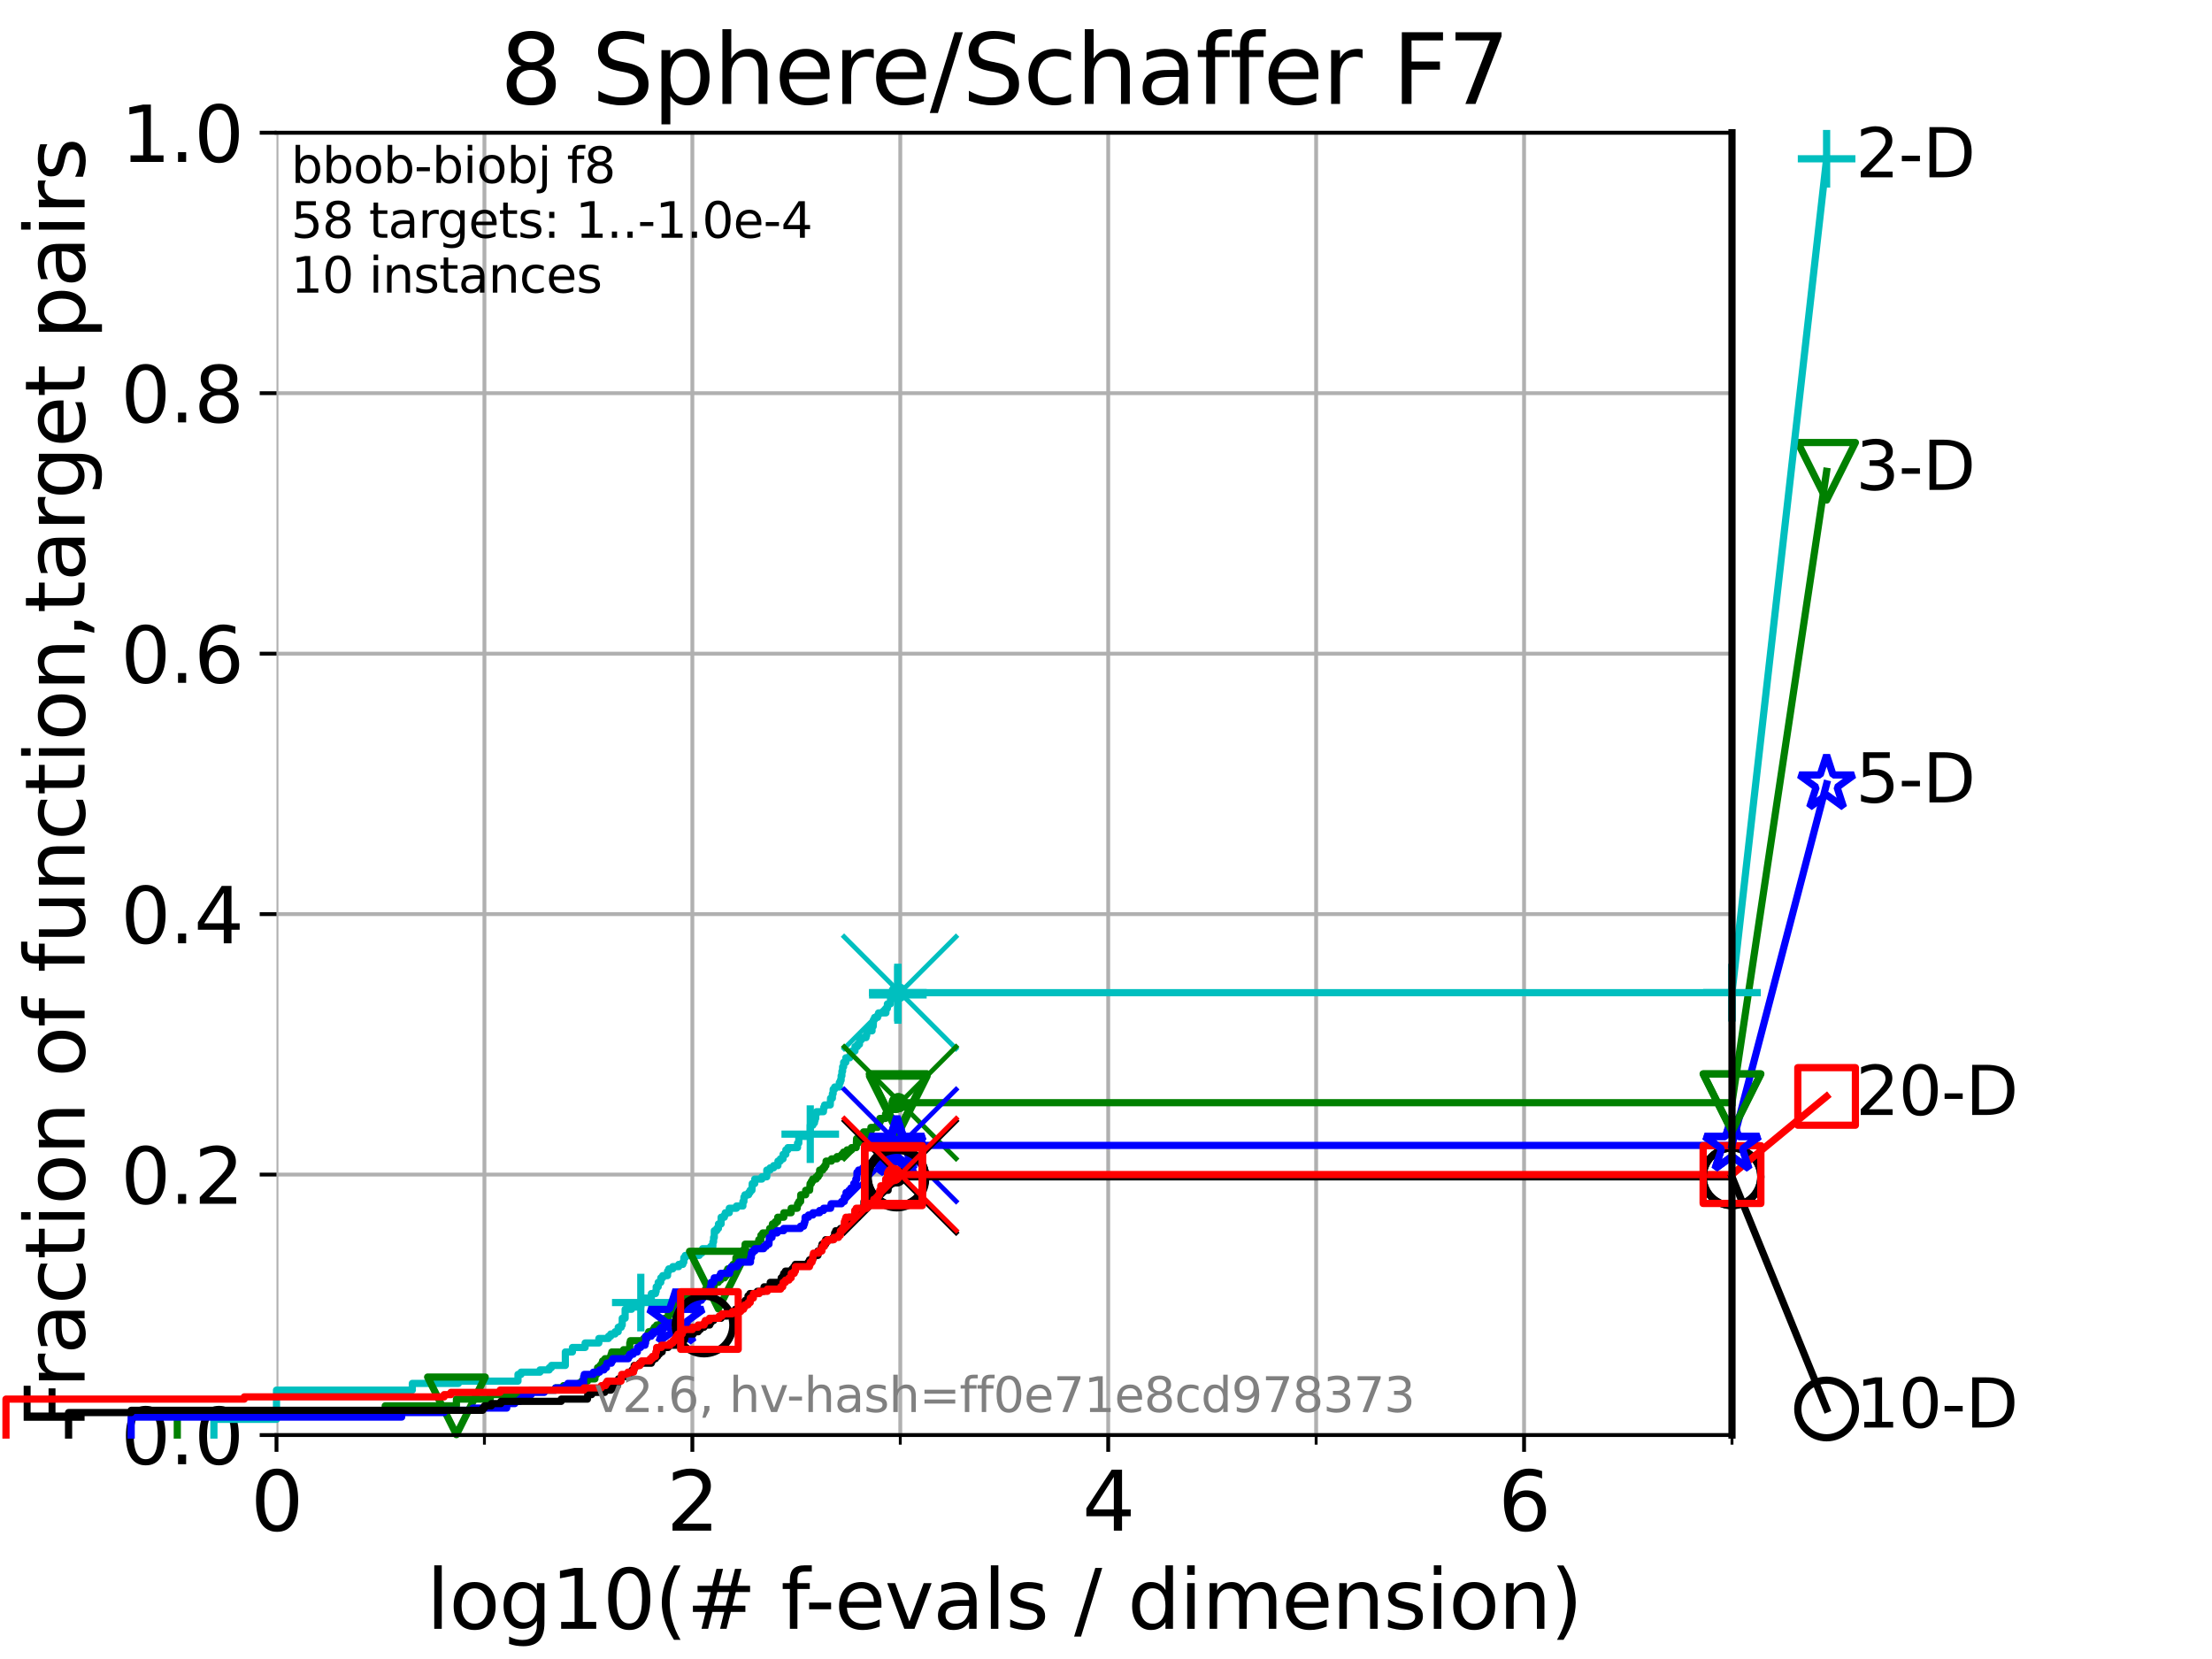 <?xml version="1.0" encoding="utf-8" standalone="no"?>
<!DOCTYPE svg PUBLIC "-//W3C//DTD SVG 1.1//EN"
  "http://www.w3.org/Graphics/SVG/1.1/DTD/svg11.dtd">
<svg xmlns:xlink="http://www.w3.org/1999/xlink" width="460.8pt" height="345.6pt" viewBox="0 0 460.8 345.6" xmlns="http://www.w3.org/2000/svg" version="1.1">
 <defs>
  <style type="text/css">*{stroke-linejoin: round; stroke-linecap: butt}</style>
 </defs>
 <g id="figure_1">
  <g id="patch_1">
   <path d="M 0 345.6 
L 460.8 345.6 
L 460.8 0 
L 0 0 
z
" style="fill: #ffffff"/>
  </g>
  <g id="axes_1">
   <g id="patch_2">
    <path d="M 57.6 298.944 
L 360.806 298.944 
L 360.806 27.648 
L 57.6 27.648 
z
" style="fill: #ffffff"/>
   </g>
   <g id="matplotlib.axis_1">
    <g id="xtick_1">
     <g id="line2d_1">
      <path d="M 57.6 298.944 
L 57.6 27.648 
" clip-path="url(#pbb29ddd6bb)" style="fill: none; stroke: #b0b0b0; stroke-width: 0.8; stroke-linecap: square"/>
     </g>
     <g id="line2d_2">
      <defs>
       <path id="m12683664d3" d="M 0 0 
L 0 3.5 
" style="stroke: #000000; stroke-width: 0.8"/>
      </defs>
      <g>
       <use xlink:href="#m12683664d3" x="57.6" y="298.944" style="stroke: #000000; stroke-width: 0.8"/>
      </g>
     </g>
     <g id="text_1">
      <!-- 0 -->
      <g transform="translate(52.192 318.861) scale(0.17 -0.17)">
       <defs>
        <path id="DejaVuSans-30" d="M 2034 4250 
Q 1547 4250 1301 3770 
Q 1056 3291 1056 2328 
Q 1056 1369 1301 889 
Q 1547 409 2034 409 
Q 2525 409 2770 889 
Q 3016 1369 3016 2328 
Q 3016 3291 2770 3770 
Q 2525 4250 2034 4250 
z
M 2034 4750 
Q 2819 4750 3233 4129 
Q 3647 3509 3647 2328 
Q 3647 1150 3233 529 
Q 2819 -91 2034 -91 
Q 1250 -91 836 529 
Q 422 1150 422 2328 
Q 422 3509 836 4129 
Q 1250 4750 2034 4750 
z
" transform="scale(0.016)"/>
       </defs>
       <use xlink:href="#DejaVuSans-30"/>
      </g>
     </g>
    </g>
    <g id="xtick_2">
     <g id="line2d_3">
      <path d="M 144.23 298.944 
L 144.23 27.648 
" clip-path="url(#pbb29ddd6bb)" style="fill: none; stroke: #b0b0b0; stroke-width: 0.8; stroke-linecap: square"/>
     </g>
     <g id="line2d_4">
      <g>
       <use xlink:href="#m12683664d3" x="144.23" y="298.944" style="stroke: #000000; stroke-width: 0.8"/>
      </g>
     </g>
     <g id="text_2">
      <!-- 2 -->
      <g transform="translate(138.822 318.861) scale(0.17 -0.17)">
       <defs>
        <path id="DejaVuSans-32" d="M 1228 531 
L 3431 531 
L 3431 0 
L 469 0 
L 469 531 
Q 828 903 1448 1529 
Q 2069 2156 2228 2338 
Q 2531 2678 2651 2914 
Q 2772 3150 2772 3378 
Q 2772 3750 2511 3984 
Q 2250 4219 1831 4219 
Q 1534 4219 1204 4116 
Q 875 4013 500 3803 
L 500 4441 
Q 881 4594 1212 4672 
Q 1544 4750 1819 4750 
Q 2544 4750 2975 4387 
Q 3406 4025 3406 3419 
Q 3406 3131 3298 2873 
Q 3191 2616 2906 2266 
Q 2828 2175 2409 1742 
Q 1991 1309 1228 531 
z
" transform="scale(0.016)"/>
       </defs>
       <use xlink:href="#DejaVuSans-32"/>
      </g>
     </g>
    </g>
    <g id="xtick_3">
     <g id="line2d_5">
      <path d="M 230.861 298.944 
L 230.861 27.648 
" clip-path="url(#pbb29ddd6bb)" style="fill: none; stroke: #b0b0b0; stroke-width: 0.8; stroke-linecap: square"/>
     </g>
     <g id="line2d_6">
      <g>
       <use xlink:href="#m12683664d3" x="230.861" y="298.944" style="stroke: #000000; stroke-width: 0.8"/>
      </g>
     </g>
     <g id="text_3">
      <!-- 4 -->
      <g transform="translate(225.453 318.861) scale(0.17 -0.17)">
       <defs>
        <path id="DejaVuSans-34" d="M 2419 4116 
L 825 1625 
L 2419 1625 
L 2419 4116 
z
M 2253 4666 
L 3047 4666 
L 3047 1625 
L 3713 1625 
L 3713 1100 
L 3047 1100 
L 3047 0 
L 2419 0 
L 2419 1100 
L 313 1100 
L 313 1709 
L 2253 4666 
z
" transform="scale(0.016)"/>
       </defs>
       <use xlink:href="#DejaVuSans-34"/>
      </g>
     </g>
    </g>
    <g id="xtick_4">
     <g id="line2d_7">
      <path d="M 317.491 298.944 
L 317.491 27.648 
" clip-path="url(#pbb29ddd6bb)" style="fill: none; stroke: #b0b0b0; stroke-width: 0.8; stroke-linecap: square"/>
     </g>
     <g id="line2d_8">
      <g>
       <use xlink:href="#m12683664d3" x="317.491" y="298.944" style="stroke: #000000; stroke-width: 0.8"/>
      </g>
     </g>
     <g id="text_4">
      <!-- 6 -->
      <g transform="translate(312.083 318.861) scale(0.17 -0.17)">
       <defs>
        <path id="DejaVuSans-36" d="M 2113 2584 
Q 1688 2584 1439 2293 
Q 1191 2003 1191 1497 
Q 1191 994 1439 701 
Q 1688 409 2113 409 
Q 2538 409 2786 701 
Q 3034 994 3034 1497 
Q 3034 2003 2786 2293 
Q 2538 2584 2113 2584 
z
M 3366 4563 
L 3366 3988 
Q 3128 4100 2886 4159 
Q 2644 4219 2406 4219 
Q 1781 4219 1451 3797 
Q 1122 3375 1075 2522 
Q 1259 2794 1537 2939 
Q 1816 3084 2150 3084 
Q 2853 3084 3261 2657 
Q 3669 2231 3669 1497 
Q 3669 778 3244 343 
Q 2819 -91 2113 -91 
Q 1303 -91 875 529 
Q 447 1150 447 2328 
Q 447 3434 972 4092 
Q 1497 4750 2381 4750 
Q 2619 4750 2861 4703 
Q 3103 4656 3366 4563 
z
" transform="scale(0.016)"/>
       </defs>
       <use xlink:href="#DejaVuSans-36"/>
      </g>
     </g>
    </g>
    <g id="xtick_5">
     <g id="line2d_9">
      <path d="M 100.915 298.944 
L 100.915 27.648 
" clip-path="url(#pbb29ddd6bb)" style="fill: none; stroke: #b0b0b0; stroke-width: 0.8; stroke-linecap: square"/>
     </g>
     <g id="line2d_10">
      <defs>
       <path id="m10a72046d6" d="M 0 0 
L 0 2 
" style="stroke: #000000; stroke-width: 0.6"/>
      </defs>
      <g>
       <use xlink:href="#m10a72046d6" x="100.915" y="298.944" style="stroke: #000000; stroke-width: 0.6"/>
      </g>
     </g>
    </g>
    <g id="xtick_6">
     <g id="line2d_11">
      <path d="M 187.546 298.944 
L 187.546 27.648 
" clip-path="url(#pbb29ddd6bb)" style="fill: none; stroke: #b0b0b0; stroke-width: 0.8; stroke-linecap: square"/>
     </g>
     <g id="line2d_12">
      <g>
       <use xlink:href="#m10a72046d6" x="187.546" y="298.944" style="stroke: #000000; stroke-width: 0.6"/>
      </g>
     </g>
    </g>
    <g id="xtick_7">
     <g id="line2d_13">
      <path d="M 274.176 298.944 
L 274.176 27.648 
" clip-path="url(#pbb29ddd6bb)" style="fill: none; stroke: #b0b0b0; stroke-width: 0.8; stroke-linecap: square"/>
     </g>
     <g id="line2d_14">
      <g>
       <use xlink:href="#m10a72046d6" x="274.176" y="298.944" style="stroke: #000000; stroke-width: 0.6"/>
      </g>
     </g>
    </g>
    <g id="xtick_8">
     <g id="line2d_15">
      <path d="M 360.806 298.944 
L 360.806 27.648 
" clip-path="url(#pbb29ddd6bb)" style="fill: none; stroke: #b0b0b0; stroke-width: 0.8; stroke-linecap: square"/>
     </g>
     <g id="line2d_16">
      <g>
       <use xlink:href="#m10a72046d6" x="360.806" y="298.944" style="stroke: #000000; stroke-width: 0.6"/>
      </g>
     </g>
    </g>
    <g id="text_5">
     <!-- log10(# f-evals / dimension) -->
     <g transform="translate(88.823 339.314) scale(0.17 -0.17)">
      <defs>
       <path id="DejaVuSans-6c" d="M 603 4863 
L 1178 4863 
L 1178 0 
L 603 0 
L 603 4863 
z
" transform="scale(0.016)"/>
       <path id="DejaVuSans-6f" d="M 1959 3097 
Q 1497 3097 1228 2736 
Q 959 2375 959 1747 
Q 959 1119 1226 758 
Q 1494 397 1959 397 
Q 2419 397 2687 759 
Q 2956 1122 2956 1747 
Q 2956 2369 2687 2733 
Q 2419 3097 1959 3097 
z
M 1959 3584 
Q 2709 3584 3137 3096 
Q 3566 2609 3566 1747 
Q 3566 888 3137 398 
Q 2709 -91 1959 -91 
Q 1206 -91 779 398 
Q 353 888 353 1747 
Q 353 2609 779 3096 
Q 1206 3584 1959 3584 
z
" transform="scale(0.016)"/>
       <path id="DejaVuSans-67" d="M 2906 1791 
Q 2906 2416 2648 2759 
Q 2391 3103 1925 3103 
Q 1463 3103 1205 2759 
Q 947 2416 947 1791 
Q 947 1169 1205 825 
Q 1463 481 1925 481 
Q 2391 481 2648 825 
Q 2906 1169 2906 1791 
z
M 3481 434 
Q 3481 -459 3084 -895 
Q 2688 -1331 1869 -1331 
Q 1566 -1331 1297 -1286 
Q 1028 -1241 775 -1147 
L 775 -588 
Q 1028 -725 1275 -790 
Q 1522 -856 1778 -856 
Q 2344 -856 2625 -561 
Q 2906 -266 2906 331 
L 2906 616 
Q 2728 306 2450 153 
Q 2172 0 1784 0 
Q 1141 0 747 490 
Q 353 981 353 1791 
Q 353 2603 747 3093 
Q 1141 3584 1784 3584 
Q 2172 3584 2450 3431 
Q 2728 3278 2906 2969 
L 2906 3500 
L 3481 3500 
L 3481 434 
z
" transform="scale(0.016)"/>
       <path id="DejaVuSans-31" d="M 794 531 
L 1825 531 
L 1825 4091 
L 703 3866 
L 703 4441 
L 1819 4666 
L 2450 4666 
L 2450 531 
L 3481 531 
L 3481 0 
L 794 0 
L 794 531 
z
" transform="scale(0.016)"/>
       <path id="DejaVuSans-28" d="M 1984 4856 
Q 1566 4138 1362 3434 
Q 1159 2731 1159 2009 
Q 1159 1288 1364 580 
Q 1569 -128 1984 -844 
L 1484 -844 
Q 1016 -109 783 600 
Q 550 1309 550 2009 
Q 550 2706 781 3412 
Q 1013 4119 1484 4856 
L 1984 4856 
z
" transform="scale(0.016)"/>
       <path id="DejaVuSans-23" d="M 3272 2816 
L 2363 2816 
L 2100 1772 
L 3016 1772 
L 3272 2816 
z
M 2803 4594 
L 2478 3297 
L 3391 3297 
L 3719 4594 
L 4219 4594 
L 3897 3297 
L 4872 3297 
L 4872 2816 
L 3775 2816 
L 3519 1772 
L 4513 1772 
L 4513 1294 
L 3397 1294 
L 3072 0 
L 2572 0 
L 2894 1294 
L 1978 1294 
L 1656 0 
L 1153 0 
L 1478 1294 
L 494 1294 
L 494 1772 
L 1594 1772 
L 1856 2816 
L 850 2816 
L 850 3297 
L 1978 3297 
L 2297 4594 
L 2803 4594 
z
" transform="scale(0.016)"/>
       <path id="DejaVuSans-20" transform="scale(0.016)"/>
       <path id="DejaVuSans-66" d="M 2375 4863 
L 2375 4384 
L 1825 4384 
Q 1516 4384 1395 4259 
Q 1275 4134 1275 3809 
L 1275 3500 
L 2222 3500 
L 2222 3053 
L 1275 3053 
L 1275 0 
L 697 0 
L 697 3053 
L 147 3053 
L 147 3500 
L 697 3500 
L 697 3744 
Q 697 4328 969 4595 
Q 1241 4863 1831 4863 
L 2375 4863 
z
" transform="scale(0.016)"/>
       <path id="DejaVuSans-2d" d="M 313 2009 
L 1997 2009 
L 1997 1497 
L 313 1497 
L 313 2009 
z
" transform="scale(0.016)"/>
       <path id="DejaVuSans-65" d="M 3597 1894 
L 3597 1613 
L 953 1613 
Q 991 1019 1311 708 
Q 1631 397 2203 397 
Q 2534 397 2845 478 
Q 3156 559 3463 722 
L 3463 178 
Q 3153 47 2828 -22 
Q 2503 -91 2169 -91 
Q 1331 -91 842 396 
Q 353 884 353 1716 
Q 353 2575 817 3079 
Q 1281 3584 2069 3584 
Q 2775 3584 3186 3129 
Q 3597 2675 3597 1894 
z
M 3022 2063 
Q 3016 2534 2758 2815 
Q 2500 3097 2075 3097 
Q 1594 3097 1305 2825 
Q 1016 2553 972 2059 
L 3022 2063 
z
" transform="scale(0.016)"/>
       <path id="DejaVuSans-76" d="M 191 3500 
L 800 3500 
L 1894 563 
L 2988 3500 
L 3597 3500 
L 2284 0 
L 1503 0 
L 191 3500 
z
" transform="scale(0.016)"/>
       <path id="DejaVuSans-61" d="M 2194 1759 
Q 1497 1759 1228 1600 
Q 959 1441 959 1056 
Q 959 750 1161 570 
Q 1363 391 1709 391 
Q 2188 391 2477 730 
Q 2766 1069 2766 1631 
L 2766 1759 
L 2194 1759 
z
M 3341 1997 
L 3341 0 
L 2766 0 
L 2766 531 
Q 2569 213 2275 61 
Q 1981 -91 1556 -91 
Q 1019 -91 701 211 
Q 384 513 384 1019 
Q 384 1609 779 1909 
Q 1175 2209 1959 2209 
L 2766 2209 
L 2766 2266 
Q 2766 2663 2505 2880 
Q 2244 3097 1772 3097 
Q 1472 3097 1187 3025 
Q 903 2953 641 2809 
L 641 3341 
Q 956 3463 1253 3523 
Q 1550 3584 1831 3584 
Q 2591 3584 2966 3190 
Q 3341 2797 3341 1997 
z
" transform="scale(0.016)"/>
       <path id="DejaVuSans-73" d="M 2834 3397 
L 2834 2853 
Q 2591 2978 2328 3040 
Q 2066 3103 1784 3103 
Q 1356 3103 1142 2972 
Q 928 2841 928 2578 
Q 928 2378 1081 2264 
Q 1234 2150 1697 2047 
L 1894 2003 
Q 2506 1872 2764 1633 
Q 3022 1394 3022 966 
Q 3022 478 2636 193 
Q 2250 -91 1575 -91 
Q 1294 -91 989 -36 
Q 684 19 347 128 
L 347 722 
Q 666 556 975 473 
Q 1284 391 1588 391 
Q 1994 391 2212 530 
Q 2431 669 2431 922 
Q 2431 1156 2273 1281 
Q 2116 1406 1581 1522 
L 1381 1569 
Q 847 1681 609 1914 
Q 372 2147 372 2553 
Q 372 3047 722 3315 
Q 1072 3584 1716 3584 
Q 2034 3584 2315 3537 
Q 2597 3491 2834 3397 
z
" transform="scale(0.016)"/>
       <path id="DejaVuSans-2f" d="M 1625 4666 
L 2156 4666 
L 531 -594 
L 0 -594 
L 1625 4666 
z
" transform="scale(0.016)"/>
       <path id="DejaVuSans-64" d="M 2906 2969 
L 2906 4863 
L 3481 4863 
L 3481 0 
L 2906 0 
L 2906 525 
Q 2725 213 2448 61 
Q 2172 -91 1784 -91 
Q 1150 -91 751 415 
Q 353 922 353 1747 
Q 353 2572 751 3078 
Q 1150 3584 1784 3584 
Q 2172 3584 2448 3432 
Q 2725 3281 2906 2969 
z
M 947 1747 
Q 947 1113 1208 752 
Q 1469 391 1925 391 
Q 2381 391 2643 752 
Q 2906 1113 2906 1747 
Q 2906 2381 2643 2742 
Q 2381 3103 1925 3103 
Q 1469 3103 1208 2742 
Q 947 2381 947 1747 
z
" transform="scale(0.016)"/>
       <path id="DejaVuSans-69" d="M 603 3500 
L 1178 3500 
L 1178 0 
L 603 0 
L 603 3500 
z
M 603 4863 
L 1178 4863 
L 1178 4134 
L 603 4134 
L 603 4863 
z
" transform="scale(0.016)"/>
       <path id="DejaVuSans-6d" d="M 3328 2828 
Q 3544 3216 3844 3400 
Q 4144 3584 4550 3584 
Q 5097 3584 5394 3201 
Q 5691 2819 5691 2113 
L 5691 0 
L 5113 0 
L 5113 2094 
Q 5113 2597 4934 2840 
Q 4756 3084 4391 3084 
Q 3944 3084 3684 2787 
Q 3425 2491 3425 1978 
L 3425 0 
L 2847 0 
L 2847 2094 
Q 2847 2600 2669 2842 
Q 2491 3084 2119 3084 
Q 1678 3084 1418 2786 
Q 1159 2488 1159 1978 
L 1159 0 
L 581 0 
L 581 3500 
L 1159 3500 
L 1159 2956 
Q 1356 3278 1631 3431 
Q 1906 3584 2284 3584 
Q 2666 3584 2933 3390 
Q 3200 3197 3328 2828 
z
" transform="scale(0.016)"/>
       <path id="DejaVuSans-6e" d="M 3513 2113 
L 3513 0 
L 2938 0 
L 2938 2094 
Q 2938 2591 2744 2837 
Q 2550 3084 2163 3084 
Q 1697 3084 1428 2787 
Q 1159 2491 1159 1978 
L 1159 0 
L 581 0 
L 581 3500 
L 1159 3500 
L 1159 2956 
Q 1366 3272 1645 3428 
Q 1925 3584 2291 3584 
Q 2894 3584 3203 3211 
Q 3513 2838 3513 2113 
z
" transform="scale(0.016)"/>
       <path id="DejaVuSans-29" d="M 513 4856 
L 1013 4856 
Q 1481 4119 1714 3412 
Q 1947 2706 1947 2009 
Q 1947 1309 1714 600 
Q 1481 -109 1013 -844 
L 513 -844 
Q 928 -128 1133 580 
Q 1338 1288 1338 2009 
Q 1338 2731 1133 3434 
Q 928 4138 513 4856 
z
" transform="scale(0.016)"/>
      </defs>
      <use xlink:href="#DejaVuSans-6c"/>
      <use xlink:href="#DejaVuSans-6f" x="27.783"/>
      <use xlink:href="#DejaVuSans-67" x="88.965"/>
      <use xlink:href="#DejaVuSans-31" x="152.441"/>
      <use xlink:href="#DejaVuSans-30" x="216.064"/>
      <use xlink:href="#DejaVuSans-28" x="279.688"/>
      <use xlink:href="#DejaVuSans-23" x="318.701"/>
      <use xlink:href="#DejaVuSans-20" x="402.49"/>
      <use xlink:href="#DejaVuSans-66" x="434.277"/>
      <use xlink:href="#DejaVuSans-2d" x="463.982"/>
      <use xlink:href="#DejaVuSans-65" x="500.066"/>
      <use xlink:href="#DejaVuSans-76" x="561.59"/>
      <use xlink:href="#DejaVuSans-61" x="620.77"/>
      <use xlink:href="#DejaVuSans-6c" x="682.049"/>
      <use xlink:href="#DejaVuSans-73" x="709.832"/>
      <use xlink:href="#DejaVuSans-20" x="761.932"/>
      <use xlink:href="#DejaVuSans-2f" x="793.719"/>
      <use xlink:href="#DejaVuSans-20" x="827.41"/>
      <use xlink:href="#DejaVuSans-64" x="859.197"/>
      <use xlink:href="#DejaVuSans-69" x="922.674"/>
      <use xlink:href="#DejaVuSans-6d" x="950.457"/>
      <use xlink:href="#DejaVuSans-65" x="1047.869"/>
      <use xlink:href="#DejaVuSans-6e" x="1109.393"/>
      <use xlink:href="#DejaVuSans-73" x="1172.771"/>
      <use xlink:href="#DejaVuSans-69" x="1224.871"/>
      <use xlink:href="#DejaVuSans-6f" x="1252.654"/>
      <use xlink:href="#DejaVuSans-6e" x="1313.836"/>
      <use xlink:href="#DejaVuSans-29" x="1377.215"/>
     </g>
    </g>
   </g>
   <g id="matplotlib.axis_2">
    <g id="ytick_1">
     <g id="line2d_17">
      <path d="M 57.6 298.944 
L 360.806 298.944 
" clip-path="url(#pbb29ddd6bb)" style="fill: none; stroke: #b0b0b0; stroke-width: 0.8; stroke-linecap: square"/>
     </g>
     <g id="line2d_18">
      <defs>
       <path id="m7317a89123" d="M 0 0 
L -3.5 0 
" style="stroke: #000000; stroke-width: 0.8"/>
      </defs>
      <g>
       <use xlink:href="#m7317a89123" x="57.6" y="298.944" style="stroke: #000000; stroke-width: 0.8"/>
      </g>
     </g>
     <g id="text_6">
      <!-- 0.0 -->
      <g transform="translate(25.155 305.023) scale(0.16 -0.16)">
       <defs>
        <path id="DejaVuSans-2e" d="M 684 794 
L 1344 794 
L 1344 0 
L 684 0 
L 684 794 
z
" transform="scale(0.016)"/>
       </defs>
       <use xlink:href="#DejaVuSans-30"/>
       <use xlink:href="#DejaVuSans-2e" x="63.623"/>
       <use xlink:href="#DejaVuSans-30" x="95.41"/>
      </g>
     </g>
    </g>
    <g id="ytick_2">
     <g id="line2d_19">
      <path d="M 57.6 244.685 
L 360.806 244.685 
" clip-path="url(#pbb29ddd6bb)" style="fill: none; stroke: #b0b0b0; stroke-width: 0.8; stroke-linecap: square"/>
     </g>
     <g id="line2d_20">
      <g>
       <use xlink:href="#m7317a89123" x="57.6" y="244.685" style="stroke: #000000; stroke-width: 0.8"/>
      </g>
     </g>
     <g id="text_7">
      <!-- 0.2 -->
      <g transform="translate(25.155 250.764) scale(0.16 -0.16)">
       <use xlink:href="#DejaVuSans-30"/>
       <use xlink:href="#DejaVuSans-2e" x="63.623"/>
       <use xlink:href="#DejaVuSans-32" x="95.41"/>
      </g>
     </g>
    </g>
    <g id="ytick_3">
     <g id="line2d_21">
      <path d="M 57.6 190.426 
L 360.806 190.426 
" clip-path="url(#pbb29ddd6bb)" style="fill: none; stroke: #b0b0b0; stroke-width: 0.8; stroke-linecap: square"/>
     </g>
     <g id="line2d_22">
      <g>
       <use xlink:href="#m7317a89123" x="57.6" y="190.426" style="stroke: #000000; stroke-width: 0.8"/>
      </g>
     </g>
     <g id="text_8">
      <!-- 0.4 -->
      <g transform="translate(25.155 196.504) scale(0.16 -0.16)">
       <use xlink:href="#DejaVuSans-30"/>
       <use xlink:href="#DejaVuSans-2e" x="63.623"/>
       <use xlink:href="#DejaVuSans-34" x="95.41"/>
      </g>
     </g>
    </g>
    <g id="ytick_4">
     <g id="line2d_23">
      <path d="M 57.6 136.166 
L 360.806 136.166 
" clip-path="url(#pbb29ddd6bb)" style="fill: none; stroke: #b0b0b0; stroke-width: 0.8; stroke-linecap: square"/>
     </g>
     <g id="line2d_24">
      <g>
       <use xlink:href="#m7317a89123" x="57.6" y="136.166" style="stroke: #000000; stroke-width: 0.8"/>
      </g>
     </g>
     <g id="text_9">
      <!-- 0.6 -->
      <g transform="translate(25.155 142.245) scale(0.16 -0.16)">
       <use xlink:href="#DejaVuSans-30"/>
       <use xlink:href="#DejaVuSans-2e" x="63.623"/>
       <use xlink:href="#DejaVuSans-36" x="95.41"/>
      </g>
     </g>
    </g>
    <g id="ytick_5">
     <g id="line2d_25">
      <path d="M 57.6 81.907 
L 360.806 81.907 
" clip-path="url(#pbb29ddd6bb)" style="fill: none; stroke: #b0b0b0; stroke-width: 0.8; stroke-linecap: square"/>
     </g>
     <g id="line2d_26">
      <g>
       <use xlink:href="#m7317a89123" x="57.6" y="81.907" style="stroke: #000000; stroke-width: 0.8"/>
      </g>
     </g>
     <g id="text_10">
      <!-- 0.8 -->
      <g transform="translate(25.155 87.986) scale(0.16 -0.16)">
       <defs>
        <path id="DejaVuSans-38" d="M 2034 2216 
Q 1584 2216 1326 1975 
Q 1069 1734 1069 1313 
Q 1069 891 1326 650 
Q 1584 409 2034 409 
Q 2484 409 2743 651 
Q 3003 894 3003 1313 
Q 3003 1734 2745 1975 
Q 2488 2216 2034 2216 
z
M 1403 2484 
Q 997 2584 770 2862 
Q 544 3141 544 3541 
Q 544 4100 942 4425 
Q 1341 4750 2034 4750 
Q 2731 4750 3128 4425 
Q 3525 4100 3525 3541 
Q 3525 3141 3298 2862 
Q 3072 2584 2669 2484 
Q 3125 2378 3379 2068 
Q 3634 1759 3634 1313 
Q 3634 634 3220 271 
Q 2806 -91 2034 -91 
Q 1263 -91 848 271 
Q 434 634 434 1313 
Q 434 1759 690 2068 
Q 947 2378 1403 2484 
z
M 1172 3481 
Q 1172 3119 1398 2916 
Q 1625 2713 2034 2713 
Q 2441 2713 2670 2916 
Q 2900 3119 2900 3481 
Q 2900 3844 2670 4047 
Q 2441 4250 2034 4250 
Q 1625 4250 1398 4047 
Q 1172 3844 1172 3481 
z
" transform="scale(0.016)"/>
       </defs>
       <use xlink:href="#DejaVuSans-30"/>
       <use xlink:href="#DejaVuSans-2e" x="63.623"/>
       <use xlink:href="#DejaVuSans-38" x="95.41"/>
      </g>
     </g>
    </g>
    <g id="ytick_6">
     <g id="line2d_27">
      <path d="M 57.6 27.648 
L 360.806 27.648 
" clip-path="url(#pbb29ddd6bb)" style="fill: none; stroke: #b0b0b0; stroke-width: 0.8; stroke-linecap: square"/>
     </g>
     <g id="line2d_28">
      <g>
       <use xlink:href="#m7317a89123" x="57.6" y="27.648" style="stroke: #000000; stroke-width: 0.8"/>
      </g>
     </g>
     <g id="text_11">
      <!-- 1.0 -->
      <g transform="translate(25.155 33.727) scale(0.16 -0.16)">
       <use xlink:href="#DejaVuSans-31"/>
       <use xlink:href="#DejaVuSans-2e" x="63.623"/>
       <use xlink:href="#DejaVuSans-30" x="95.41"/>
      </g>
     </g>
    </g>
    <g id="text_12">
     <!-- Fraction of function,target pairs -->
     <g transform="translate(17.62 297.681) rotate(-90) scale(0.17 -0.17)">
      <defs>
       <path id="DejaVuSans-46" d="M 628 4666 
L 3309 4666 
L 3309 4134 
L 1259 4134 
L 1259 2759 
L 3109 2759 
L 3109 2228 
L 1259 2228 
L 1259 0 
L 628 0 
L 628 4666 
z
" transform="scale(0.016)"/>
       <path id="DejaVuSans-72" d="M 2631 2963 
Q 2534 3019 2420 3045 
Q 2306 3072 2169 3072 
Q 1681 3072 1420 2755 
Q 1159 2438 1159 1844 
L 1159 0 
L 581 0 
L 581 3500 
L 1159 3500 
L 1159 2956 
Q 1341 3275 1631 3429 
Q 1922 3584 2338 3584 
Q 2397 3584 2469 3576 
Q 2541 3569 2628 3553 
L 2631 2963 
z
" transform="scale(0.016)"/>
       <path id="DejaVuSans-63" d="M 3122 3366 
L 3122 2828 
Q 2878 2963 2633 3030 
Q 2388 3097 2138 3097 
Q 1578 3097 1268 2742 
Q 959 2388 959 1747 
Q 959 1106 1268 751 
Q 1578 397 2138 397 
Q 2388 397 2633 464 
Q 2878 531 3122 666 
L 3122 134 
Q 2881 22 2623 -34 
Q 2366 -91 2075 -91 
Q 1284 -91 818 406 
Q 353 903 353 1747 
Q 353 2603 823 3093 
Q 1294 3584 2113 3584 
Q 2378 3584 2631 3529 
Q 2884 3475 3122 3366 
z
" transform="scale(0.016)"/>
       <path id="DejaVuSans-74" d="M 1172 4494 
L 1172 3500 
L 2356 3500 
L 2356 3053 
L 1172 3053 
L 1172 1153 
Q 1172 725 1289 603 
Q 1406 481 1766 481 
L 2356 481 
L 2356 0 
L 1766 0 
Q 1100 0 847 248 
Q 594 497 594 1153 
L 594 3053 
L 172 3053 
L 172 3500 
L 594 3500 
L 594 4494 
L 1172 4494 
z
" transform="scale(0.016)"/>
       <path id="DejaVuSans-75" d="M 544 1381 
L 544 3500 
L 1119 3500 
L 1119 1403 
Q 1119 906 1312 657 
Q 1506 409 1894 409 
Q 2359 409 2629 706 
Q 2900 1003 2900 1516 
L 2900 3500 
L 3475 3500 
L 3475 0 
L 2900 0 
L 2900 538 
Q 2691 219 2414 64 
Q 2138 -91 1772 -91 
Q 1169 -91 856 284 
Q 544 659 544 1381 
z
M 1991 3584 
L 1991 3584 
z
" transform="scale(0.016)"/>
       <path id="DejaVuSans-2c" d="M 750 794 
L 1409 794 
L 1409 256 
L 897 -744 
L 494 -744 
L 750 256 
L 750 794 
z
" transform="scale(0.016)"/>
       <path id="DejaVuSans-70" d="M 1159 525 
L 1159 -1331 
L 581 -1331 
L 581 3500 
L 1159 3500 
L 1159 2969 
Q 1341 3281 1617 3432 
Q 1894 3584 2278 3584 
Q 2916 3584 3314 3078 
Q 3713 2572 3713 1747 
Q 3713 922 3314 415 
Q 2916 -91 2278 -91 
Q 1894 -91 1617 61 
Q 1341 213 1159 525 
z
M 3116 1747 
Q 3116 2381 2855 2742 
Q 2594 3103 2138 3103 
Q 1681 3103 1420 2742 
Q 1159 2381 1159 1747 
Q 1159 1113 1420 752 
Q 1681 391 2138 391 
Q 2594 391 2855 752 
Q 3116 1113 3116 1747 
z
" transform="scale(0.016)"/>
      </defs>
      <use xlink:href="#DejaVuSans-46"/>
      <use xlink:href="#DejaVuSans-72" x="50.27"/>
      <use xlink:href="#DejaVuSans-61" x="91.383"/>
      <use xlink:href="#DejaVuSans-63" x="152.662"/>
      <use xlink:href="#DejaVuSans-74" x="207.643"/>
      <use xlink:href="#DejaVuSans-69" x="246.852"/>
      <use xlink:href="#DejaVuSans-6f" x="274.635"/>
      <use xlink:href="#DejaVuSans-6e" x="335.816"/>
      <use xlink:href="#DejaVuSans-20" x="399.195"/>
      <use xlink:href="#DejaVuSans-6f" x="430.982"/>
      <use xlink:href="#DejaVuSans-66" x="492.164"/>
      <use xlink:href="#DejaVuSans-20" x="527.369"/>
      <use xlink:href="#DejaVuSans-66" x="559.156"/>
      <use xlink:href="#DejaVuSans-75" x="594.361"/>
      <use xlink:href="#DejaVuSans-6e" x="657.74"/>
      <use xlink:href="#DejaVuSans-63" x="721.119"/>
      <use xlink:href="#DejaVuSans-74" x="776.1"/>
      <use xlink:href="#DejaVuSans-69" x="815.309"/>
      <use xlink:href="#DejaVuSans-6f" x="843.092"/>
      <use xlink:href="#DejaVuSans-6e" x="904.273"/>
      <use xlink:href="#DejaVuSans-2c" x="967.652"/>
      <use xlink:href="#DejaVuSans-74" x="999.439"/>
      <use xlink:href="#DejaVuSans-61" x="1038.648"/>
      <use xlink:href="#DejaVuSans-72" x="1099.928"/>
      <use xlink:href="#DejaVuSans-67" x="1139.291"/>
      <use xlink:href="#DejaVuSans-65" x="1202.768"/>
      <use xlink:href="#DejaVuSans-74" x="1264.291"/>
      <use xlink:href="#DejaVuSans-20" x="1303.5"/>
      <use xlink:href="#DejaVuSans-70" x="1335.287"/>
      <use xlink:href="#DejaVuSans-61" x="1398.764"/>
      <use xlink:href="#DejaVuSans-69" x="1460.043"/>
      <use xlink:href="#DejaVuSans-72" x="1487.826"/>
      <use xlink:href="#DejaVuSans-73" x="1528.939"/>
     </g>
    </g>
   </g>
   <g id="line2d_29">
    <defs>
     <path id="m1985117ed6" d="M 0 1.5 
C 0.398 1.5 0.779 1.342 1.061 1.061 
C 1.342 0.779 1.5 0.398 1.5 0 
C 1.5 -0.398 1.342 -0.779 1.061 -1.061 
C 0.779 -1.342 0.398 -1.5 0 -1.5 
C -0.398 -1.5 -0.779 -1.342 -1.061 -1.061 
C -1.342 -0.779 -1.5 -0.398 -1.5 0 
C -1.5 0.398 -1.342 0.779 -1.061 1.061 
C -0.779 1.342 -0.398 1.5 0 1.5 
z
" style="stroke: #00bfbf"/>
    </defs>
    <g>
     <use xlink:href="#m1985117ed6" x="187.04" y="206.797" style="fill: #00bfbf; stroke: #00bfbf"/>
     <use xlink:href="#m1985117ed6" x="187.04" y="206.797" style="fill: #00bfbf; stroke: #00bfbf"/>
    </g>
   </g>
   <g id="line2d_30">
    <path d="M 44.561 298.944 
L 44.561 295.67 
L 57.6 295.67 
L 57.6 289.589 
L 85.894 289.589 
L 85.894 288.186 
L 95.503 288.186 
L 95.503 287.718 
L 107.905 287.718 
L 107.905 286.315 
L 108.543 286.315 
L 108.543 285.847 
L 112.488 285.847 
L 112.488 285.379 
L 114.419 285.379 
L 114.419 284.911 
L 114.872 284.911 
L 114.872 284.444 
L 117.772 284.444 
L 117.772 281.637 
L 119.248 281.637 
L 119.248 280.702 
L 121.893 280.702 
L 121.893 279.766 
L 124.748 279.766 
L 124.748 278.831 
L 126.757 278.831 
L 126.757 278.363 
L 127.227 278.363 
L 127.227 277.895 
L 128.134 277.895 
L 128.134 277.427 
L 128.786 277.427 
L 128.786 276.492 
L 129.417 276.492 
L 129.417 276.024 
L 129.623 276.024 
L 129.623 274.621 
L 130.226 274.621 
L 130.226 272.75 
L 131.564 272.75 
L 131.564 272.282 
L 133.49 272.282 
L 133.49 271.347 
L 134.145 271.347 
L 134.145 270.411 
L 135.688 270.411 
L 135.688 269.476 
L 136.556 269.476 
L 136.556 269.008 
L 136.697 269.008 
L 136.697 268.072 
L 137.113 268.072 
L 137.113 267.137 
L 137.655 267.137 
L 137.655 266.201 
L 138.051 266.201 
L 138.051 265.734 
L 139.068 265.734 
L 139.068 264.798 
L 139.314 264.798 
L 139.314 264.33 
L 140.15 264.33 
L 140.15 263.863 
L 141.393 263.863 
L 141.393 263.395 
L 142.248 263.395 
L 142.248 262.927 
L 142.456 262.927 
L 142.456 261.992 
L 142.764 261.992 
L 142.764 261.524 
L 145.678 261.524 
L 145.678 261.056 
L 146.194 261.056 
L 146.194 260.588 
L 146.362 260.588 
L 146.362 260.121 
L 148.048 260.121 
L 148.048 259.653 
L 148.503 259.653 
L 148.503 258.717 
L 148.652 258.717 
L 148.652 257.782 
L 148.801 257.782 
L 148.801 256.379 
L 149.31 256.379 
L 149.31 255.911 
L 149.666 255.911 
L 149.666 254.975 
L 150.221 254.975 
L 150.221 253.572 
L 150.893 253.572 
L 150.893 253.104 
L 151.09 253.104 
L 151.09 252.637 
L 151.92 252.637 
L 151.92 251.701 
L 153.421 251.701 
L 153.421 251.233 
L 154.758 251.233 
L 154.758 250.298 
L 154.971 250.298 
L 154.971 249.362 
L 155.183 249.362 
L 155.183 248.895 
L 155.955 248.895 
L 155.955 248.427 
L 156.255 248.427 
L 156.255 247.959 
L 156.648 247.959 
L 156.697 246.556 
L 157.222 246.556 
L 157.222 245.62 
L 158.717 245.62 
L 158.717 245.153 
L 159.734 245.153 
L 159.734 243.749 
L 160.423 243.749 
L 160.423 243.282 
L 161.164 243.282 
L 161.164 242.814 
L 162.06 242.814 
L 162.06 241.878 
L 162.563 241.878 
L 162.563 241.411 
L 163.123 241.411 
L 163.123 240.475 
L 163.7 240.475 
L 163.7 239.54 
L 164.129 239.54 
L 164.129 239.072 
L 166.14 239.072 
L 166.14 238.136 
L 166.403 238.136 
L 166.403 236.733 
L 168.509 236.733 
L 168.509 236.265 
L 168.791 236.265 
L 168.791 234.394 
L 169.344 234.394 
L 169.344 233.927 
L 169.663 233.927 
L 169.663 233.459 
L 169.784 233.459 
L 169.784 232.991 
L 169.929 232.991 
L 169.929 232.056 
L 170.096 232.056 
L 170.096 231.588 
L 171.538 231.588 
L 171.603 230.652 
L 171.778 230.652 
L 171.778 230.184 
L 172.958 230.184 
L 173.019 228.781 
L 173.402 228.781 
L 173.402 227.846 
L 173.561 227.846 
L 173.561 226.91 
L 173.875 226.91 
L 173.875 226.442 
L 174.842 226.442 
L 174.842 225.507 
L 175.062 225.507 
L 175.062 225.039 
L 175.226 225.039 
L 175.226 224.104 
L 175.388 224.104 
L 175.388 223.168 
L 175.531 223.168 
L 175.531 222.233 
L 175.744 222.233 
L 175.744 221.297 
L 176.196 221.297 
L 176.196 220.362 
L 177.021 220.362 
L 177.021 219.894 
L 177.428 219.894 
L 177.428 218.958 
L 178.108 218.958 
L 178.108 218.023 
L 178.614 218.023 
L 178.614 217.555 
L 179.047 217.555 
L 179.047 216.62 
L 179.456 216.62 
L 179.456 216.152 
L 180.415 216.152 
L 180.415 215.684 
L 180.552 215.684 
L 180.552 214.749 
L 181.664 214.749 
L 181.664 213.813 
L 181.907 213.813 
L 181.97 212.41 
L 182.196 212.41 
L 182.196 211.942 
L 182.823 211.942 
L 182.823 211.474 
L 183.016 211.474 
L 183.016 211.007 
L 184.555 211.007 
L 184.555 210.071 
L 184.861 210.071 
L 184.861 209.136 
L 185.48 209.136 
L 185.543 207.265 
L 187.04 207.265 
L 187.04 206.797 
L 360.806 206.797 
L 360.806 206.797 
" style="fill: none; stroke: #00bfbf; stroke-width: 1.5; stroke-linecap: square"/>
   </g>
   <g id="line2d_31">
    <defs>
     <path id="m90eacb697e" d="M -6 0 
L 6 0 
M 0 6 
L 0 -6 
" style="stroke: #00bfbf; stroke-width: 1.5"/>
    </defs>
    <g>
     <use xlink:href="#m90eacb697e" x="133.49" y="271.347" style="fill-opacity: 0; stroke: #00bfbf; stroke-width: 1.5"/>
     <use xlink:href="#m90eacb697e" x="168.791" y="236.265" style="fill-opacity: 0; stroke: #00bfbf; stroke-width: 1.5"/>
     <use xlink:href="#m90eacb697e" x="187.04" y="207.265" style="fill-opacity: 0; stroke: #00bfbf; stroke-width: 1.5"/>
     <use xlink:href="#m90eacb697e" x="187.04" y="206.797" style="fill-opacity: 0; stroke: #00bfbf; stroke-width: 1.5"/>
     <use xlink:href="#m90eacb697e" x="187.04" y="206.797" style="fill-opacity: 0; stroke: #00bfbf; stroke-width: 1.5"/>
     <use xlink:href="#m90eacb697e" x="360.806" y="206.797" style="fill-opacity: 0; stroke: #00bfbf; stroke-width: 1.5"/>
    </g>
   </g>
   <g id="line2d_32">
    <path style="fill: none; stroke: #00bfbf; stroke-width: 1.5; stroke-linecap: square"/>
    <g/>
   </g>
   <g id="line2d_33">
    <path d="M 187.489 206.797 
" clip-path="url(#pbb29ddd6bb)" style="fill: none; stroke: #00bfbf; stroke-width: 1.5; stroke-linecap: square"/>
    <defs>
     <path id="m2fff5fc9ef" d="M -12 12 
L 12 -12 
M -12 -12 
L 12 12 
" style="stroke: #00bfbf"/>
    </defs>
    <g clip-path="url(#pbb29ddd6bb)">
     <use xlink:href="#m2fff5fc9ef" x="187.489" y="206.797" style="fill: #00bfbf; stroke: #00bfbf"/>
    </g>
   </g>
   <g id="line2d_34">
    <defs>
     <path id="m41930e5dd0" d="M 0 1.5 
C 0.398 1.5 0.779 1.342 1.061 1.061 
C 1.342 0.779 1.5 0.398 1.5 0 
C 1.5 -0.398 1.342 -0.779 1.061 -1.061 
C 0.779 -1.342 0.398 -1.5 0 -1.5 
C -0.398 -1.5 -0.779 -1.342 -1.061 -1.061 
C -1.342 -0.779 -1.5 -0.398 -1.5 0 
C -1.5 0.398 -1.342 0.779 -1.061 1.061 
C -0.779 1.342 -0.398 1.5 0 1.5 
z
" style="stroke: #008000"/>
    </defs>
    <g>
     <use xlink:href="#m41930e5dd0" x="187.127" y="229.717" style="fill: #008000; stroke: #008000"/>
     <use xlink:href="#m41930e5dd0" x="187.127" y="229.717" style="fill: #008000; stroke: #008000"/>
    </g>
   </g>
   <g id="line2d_35">
    <path d="M 36.933 298.944 
L 36.933 294.734 
L 80.249 294.734 
L 80.249 292.863 
L 95.081 292.863 
L 95.081 291.46 
L 102.129 291.46 
L 102.129 290.524 
L 110.525 290.524 
L 110.525 289.589 
L 115.747 289.589 
L 115.747 289.121 
L 117.384 289.121 
L 117.384 288.653 
L 120.507 288.653 
L 120.507 288.186 
L 121.159 288.186 
L 121.159 287.718 
L 122.4 287.718 
L 122.4 287.25 
L 123.936 287.25 
L 123.936 286.315 
L 124.302 286.315 
L 124.302 285.847 
L 124.482 285.847 
L 124.482 284.911 
L 125.012 284.911 
L 125.012 284.444 
L 125.357 284.444 
L 125.357 283.976 
L 125.527 283.976 
L 125.527 283.508 
L 126.029 283.508 
L 126.029 283.04 
L 127.15 283.04 
L 127.15 282.573 
L 127.304 282.573 
L 127.304 282.105 
L 127.458 282.105 
L 127.458 281.637 
L 129.893 281.637 
L 129.893 281.169 
L 131.191 281.169 
L 131.191 279.766 
L 131.316 279.766 
L 131.316 279.298 
L 134.091 279.298 
L 134.091 278.831 
L 134.829 278.831 
L 134.932 277.895 
L 135.136 277.895 
L 135.136 277.427 
L 136.03 277.427 
L 136.03 276.96 
L 136.319 276.96 
L 136.319 276.492 
L 136.79 276.492 
L 136.79 276.024 
L 137.699 276.024 
L 137.699 275.556 
L 137.963 275.556 
L 137.963 275.089 
L 138.481 275.089 
L 138.481 274.621 
L 139.232 274.621 
L 139.232 273.685 
L 140.189 273.685 
L 140.189 272.282 
L 140.421 272.282 
L 140.497 271.347 
L 141.247 271.347 
L 141.32 269.943 
L 144.603 269.943 
L 144.603 269.476 
L 146.86 269.476 
L 146.968 268.54 
L 148.528 268.54 
L 148.528 268.072 
L 148.727 268.072 
L 148.776 267.137 
L 149.642 267.137 
L 149.642 266.669 
L 150.107 266.669 
L 150.107 266.201 
L 150.959 266.201 
L 150.959 265.734 
L 151.349 265.734 
L 151.349 264.798 
L 151.605 264.798 
L 151.605 264.33 
L 152.515 264.33 
L 152.515 263.863 
L 152.716 263.863 
L 152.716 263.395 
L 153.267 263.395 
L 153.306 261.992 
L 153.99 261.992 
L 153.99 261.524 
L 154.793 261.524 
L 154.793 261.056 
L 155.042 261.056 
L 155.042 260.121 
L 155.218 260.121 
L 155.218 259.185 
L 157.947 259.185 
L 157.947 258.717 
L 158.068 258.717 
L 158.068 258.25 
L 158.513 258.25 
L 158.513 257.314 
L 158.891 257.314 
L 158.891 256.846 
L 160.277 256.846 
L 160.33 255.911 
L 160.907 255.911 
L 160.907 254.975 
L 161.492 254.975 
L 161.492 254.508 
L 161.987 254.508 
L 162.011 253.572 
L 163.283 253.572 
L 163.283 252.637 
L 164.813 252.637 
L 164.813 251.701 
L 166.072 251.701 
L 166.15 250.766 
L 166.422 250.766 
L 166.422 250.298 
L 166.785 250.298 
L 166.804 248.895 
L 167.833 248.895 
L 167.833 247.959 
L 168.655 247.959 
L 168.757 246.556 
L 169.028 246.556 
L 169.028 246.088 
L 169.294 246.088 
L 169.294 245.62 
L 170.024 245.62 
L 170.024 245.153 
L 170.449 245.153 
L 170.449 244.685 
L 170.743 244.685 
L 170.743 243.749 
L 171.405 243.749 
L 171.405 243.282 
L 171.786 243.282 
L 171.786 242.814 
L 172.059 242.814 
L 172.087 241.878 
L 173.222 241.878 
L 173.222 241.411 
L 174.368 241.411 
L 174.368 240.943 
L 175.34 240.943 
L 175.34 240.475 
L 175.72 240.475 
L 175.72 240.007 
L 176.458 240.007 
L 176.458 239.54 
L 177.395 239.54 
L 177.395 239.072 
L 178.36 239.072 
L 178.441 237.201 
L 179.335 237.201 
L 179.335 236.265 
L 179.89 236.265 
L 179.89 235.798 
L 181.427 235.798 
L 181.427 234.862 
L 182.815 234.862 
L 182.815 233.927 
L 183.285 233.927 
L 183.285 232.991 
L 184.474 232.991 
L 184.474 232.056 
L 184.983 232.056 
L 184.983 231.12 
L 186.862 231.12 
L 186.862 230.184 
L 187.127 230.184 
L 187.127 229.717 
L 360.806 229.717 
L 360.806 229.717 
" style="fill: none; stroke: #008000; stroke-width: 1.5; stroke-linecap: square"/>
   </g>
   <g id="line2d_36">
    <defs>
     <path id="m65de232fd8" d="M -0 6 
L 6 -6 
L -6 -6 
z
" style="stroke: #008000; stroke-width: 1.5; stroke-linejoin: miter"/>
    </defs>
    <g>
     <use xlink:href="#m65de232fd8" x="95.081" y="292.863" style="fill-opacity: 0; stroke: #008000; stroke-width: 1.5; stroke-linejoin: miter"/>
     <use xlink:href="#m65de232fd8" x="149.642" y="266.669" style="fill-opacity: 0; stroke: #008000; stroke-width: 1.5; stroke-linejoin: miter"/>
     <use xlink:href="#m65de232fd8" x="187.127" y="230.184" style="fill-opacity: 0; stroke: #008000; stroke-width: 1.5; stroke-linejoin: miter"/>
     <use xlink:href="#m65de232fd8" x="187.127" y="229.717" style="fill-opacity: 0; stroke: #008000; stroke-width: 1.5; stroke-linejoin: miter"/>
     <use xlink:href="#m65de232fd8" x="187.127" y="229.717" style="fill-opacity: 0; stroke: #008000; stroke-width: 1.5; stroke-linejoin: miter"/>
     <use xlink:href="#m65de232fd8" x="360.806" y="229.717" style="fill-opacity: 0; stroke: #008000; stroke-width: 1.5; stroke-linejoin: miter"/>
    </g>
   </g>
   <g id="line2d_37">
    <path style="fill: none; stroke: #008000; stroke-width: 1.5; stroke-linecap: square"/>
    <g/>
   </g>
   <g id="line2d_38">
    <path d="M 187.514 229.717 
" clip-path="url(#pbb29ddd6bb)" style="fill: none; stroke: #008000; stroke-width: 1.5; stroke-linecap: square"/>
    <defs>
     <path id="mbfd92e984c" d="M -12 12 
L 12 -12 
M -12 -12 
L 12 12 
" style="stroke: #008000"/>
    </defs>
    <g clip-path="url(#pbb29ddd6bb)">
     <use xlink:href="#mbfd92e984c" x="187.514" y="229.717" style="fill: #008000; stroke: #008000"/>
    </g>
   </g>
   <g id="line2d_39">
    <defs>
     <path id="m35c9dca388" d="M 0 1.5 
C 0.398 1.5 0.779 1.342 1.061 1.061 
C 1.342 0.779 1.5 0.398 1.5 0 
C 1.5 -0.398 1.342 -0.779 1.061 -1.061 
C 0.779 -1.342 0.398 -1.5 0 -1.5 
C -0.398 -1.5 -0.779 -1.342 -1.061 -1.061 
C -1.342 -0.779 -1.5 -0.398 -1.5 0 
C -1.5 0.398 -1.342 0.779 -1.061 1.061 
C -0.779 1.342 -0.398 1.5 0 1.5 
z
" style="stroke: #0000ff"/>
    </defs>
    <g>
     <use xlink:href="#m35c9dca388" x="186.829" y="238.604" style="fill: #0000ff; stroke: #0000ff"/>
     <use xlink:href="#m35c9dca388" x="186.829" y="238.604" style="fill: #0000ff; stroke: #0000ff"/>
    </g>
   </g>
   <g id="line2d_40">
    <path d="M 27.324 298.944 
L 27.324 295.202 
L 83.678 295.202 
L 83.678 294.266 
L 92.52 294.266 
L 92.52 293.799 
L 98.51 293.799 
L 98.51 293.331 
L 105.559 293.331 
L 105.559 292.395 
L 107.245 292.395 
L 107.245 291.928 
L 108.29 291.928 
L 108.29 291.46 
L 108.792 291.46 
L 108.792 290.992 
L 109.28 290.992 
L 109.28 290.524 
L 110.675 290.524 
L 110.675 290.057 
L 113.381 290.057 
L 113.381 289.589 
L 115.747 289.589 
L 115.747 289.121 
L 117.849 289.121 
L 117.849 288.653 
L 118.302 288.653 
L 118.302 288.186 
L 121.582 288.186 
L 121.582 286.782 
L 121.707 286.782 
L 121.707 286.315 
L 123.601 286.315 
L 123.601 285.847 
L 124.907 285.847 
L 124.907 285.379 
L 125.83 285.379 
L 125.83 284.911 
L 126.323 284.911 
L 126.421 283.976 
L 127.366 283.976 
L 127.366 283.508 
L 127.641 283.508 
L 127.641 283.04 
L 130.888 283.04 
L 130.888 282.573 
L 131.191 282.573 
L 131.191 282.105 
L 131.929 282.105 
L 131.929 281.637 
L 132.778 281.637 
L 132.778 280.702 
L 133.457 280.702 
L 133.457 280.234 
L 134.368 280.234 
L 134.368 279.766 
L 134.495 279.766 
L 134.495 278.363 
L 135.658 278.363 
L 135.658 277.895 
L 136.127 277.895 
L 136.127 277.427 
L 137.305 277.427 
L 137.305 276.96 
L 137.735 276.96 
L 137.735 276.492 
L 139.265 276.492 
L 139.363 275.556 
L 140.771 275.556 
L 140.816 274.621 
L 141.173 274.621 
L 141.261 273.218 
L 141.393 273.218 
L 141.393 272.75 
L 141.697 272.75 
L 141.697 272.282 
L 143.146 272.282 
L 143.146 271.814 
L 145.291 271.814 
L 145.327 270.879 
L 146.126 270.879 
L 146.126 270.411 
L 146.496 270.411 
L 146.496 269.943 
L 147.691 269.943 
L 147.691 269.008 
L 147.816 269.008 
L 147.816 268.54 
L 147.971 268.54 
L 147.971 268.072 
L 148.125 268.072 
L 148.125 267.137 
L 148.697 267.137 
L 148.786 266.201 
L 149.904 266.201 
L 149.904 265.734 
L 150.125 265.734 
L 150.125 265.266 
L 152.008 265.266 
L 152.008 264.33 
L 152.328 264.33 
L 152.328 263.863 
L 153.559 263.863 
L 153.559 263.395 
L 153.922 263.395 
L 153.922 262.927 
L 156.344 262.927 
L 156.344 261.992 
L 156.521 261.992 
L 156.521 261.056 
L 156.774 261.056 
L 156.774 260.588 
L 157.27 260.588 
L 157.27 260.121 
L 159.097 260.121 
L 159.097 259.653 
L 159.602 259.653 
L 159.602 259.185 
L 160.191 259.185 
L 160.255 257.782 
L 160.824 257.782 
L 160.871 256.846 
L 161.899 256.846 
L 161.899 256.379 
L 163.246 256.379 
L 163.246 255.911 
L 166.758 255.911 
L 166.758 255.443 
L 167.417 255.443 
L 167.417 254.975 
L 167.591 254.975 
L 167.591 254.508 
L 167.711 254.508 
L 167.711 253.572 
L 168.421 253.572 
L 168.421 253.104 
L 169.344 253.104 
L 169.344 252.637 
L 170.737 252.637 
L 170.737 252.169 
L 171.564 252.169 
L 171.564 251.701 
L 173.028 251.701 
L 173.133 250.766 
L 175.302 250.766 
L 175.302 250.298 
L 175.884 250.298 
L 175.884 249.362 
L 176.245 249.362 
L 176.245 248.427 
L 176.852 248.427 
L 176.852 247.959 
L 177.246 247.959 
L 177.246 247.491 
L 177.817 247.491 
L 177.848 246.556 
L 178.284 246.556 
L 178.284 245.62 
L 178.504 245.62 
L 178.517 244.217 
L 178.848 244.217 
L 178.848 243.749 
L 179.718 243.749 
L 179.718 243.282 
L 181.15 243.282 
L 181.15 242.346 
L 182.304 242.346 
L 182.304 241.878 
L 185.012 241.878 
L 185.012 241.411 
L 186.493 241.411 
L 186.493 240.475 
L 186.62 240.475 
L 186.62 239.54 
L 186.829 239.54 
L 186.829 238.604 
L 360.806 238.604 
L 360.806 238.604 
" style="fill: none; stroke: #0000ff; stroke-width: 1.5; stroke-linecap: square"/>
   </g>
   <g id="line2d_41">
    <defs>
     <path id="mcf4803601c" d="M 0 -6 
L -1.347 -1.854 
L -5.706 -1.854 
L -2.18 0.708 
L -3.527 4.854 
L -0 2.292 
L 3.527 4.854 
L 2.18 0.708 
L 5.706 -1.854 
L 1.347 -1.854 
z
" style="stroke: #0000ff; stroke-width: 1.5; stroke-linejoin: bevel"/>
    </defs>
    <g>
     <use xlink:href="#mcf4803601c" x="140.816" y="274.621" style="fill-opacity: 0; stroke: #0000ff; stroke-width: 1.5; stroke-linejoin: bevel"/>
     <use xlink:href="#mcf4803601c" x="186.829" y="239.54" style="fill-opacity: 0; stroke: #0000ff; stroke-width: 1.5; stroke-linejoin: bevel"/>
     <use xlink:href="#mcf4803601c" x="186.829" y="238.604" style="fill-opacity: 0; stroke: #0000ff; stroke-width: 1.5; stroke-linejoin: bevel"/>
     <use xlink:href="#mcf4803601c" x="186.829" y="238.604" style="fill-opacity: 0; stroke: #0000ff; stroke-width: 1.5; stroke-linejoin: bevel"/>
     <use xlink:href="#mcf4803601c" x="360.806" y="238.604" style="fill-opacity: 0; stroke: #0000ff; stroke-width: 1.5; stroke-linejoin: bevel"/>
    </g>
   </g>
   <g id="line2d_42">
    <path style="fill: none; stroke: #0000ff; stroke-width: 1.5; stroke-linecap: square"/>
    <g/>
   </g>
   <g id="line2d_43">
    <path d="M 187.523 238.604 
" clip-path="url(#pbb29ddd6bb)" style="fill: none; stroke: #0000ff; stroke-width: 1.5; stroke-linecap: square"/>
    <defs>
     <path id="m507fdfdb3f" d="M -12 12 
L 12 -12 
M -12 -12 
L 12 12 
" style="stroke: #0000ff"/>
    </defs>
    <g clip-path="url(#pbb29ddd6bb)">
     <use xlink:href="#m507fdfdb3f" x="187.523" y="238.604" style="fill: #0000ff; stroke: #0000ff"/>
    </g>
   </g>
   <g id="line2d_44">
    <defs>
     <path id="m72d51ab934" d="M 0 1.5 
C 0.398 1.5 0.779 1.342 1.061 1.061 
C 1.342 0.779 1.5 0.398 1.5 0 
C 1.5 -0.398 1.342 -0.779 1.061 -1.061 
C 0.779 -1.342 0.398 -1.5 0 -1.5 
C -0.398 -1.5 -0.779 -1.342 -1.061 -1.061 
C -1.342 -0.779 -1.5 -0.398 -1.5 0 
C -1.5 0.398 -1.342 0.779 -1.061 1.061 
C -0.779 1.342 -0.398 1.5 0 1.5 
z
" style="stroke: #000000"/>
    </defs>
    <g>
     <use xlink:href="#m72d51ab934" x="186.821" y="245.153" style="stroke: #000000"/>
     <use xlink:href="#m72d51ab934" x="186.821" y="245.153" style="stroke: #000000"/>
    </g>
   </g>
   <g id="line2d_45">
    <path d="M 14.285 298.944 
L 14.285 294.266 
L 27.324 294.266 
L 27.324 293.799 
L 100.535 293.799 
L 100.535 293.331 
L 100.915 293.331 
L 100.915 292.863 
L 102.363 292.863 
L 102.363 292.395 
L 104.345 292.395 
L 104.345 291.928 
L 116.908 291.928 
L 116.908 291.46 
L 122.38 291.46 
L 122.44 290.524 
L 123.26 290.524 
L 123.26 290.057 
L 125.979 290.057 
L 125.979 289.589 
L 127.274 289.589 
L 127.274 289.121 
L 128.266 289.121 
L 128.266 288.653 
L 128.658 288.653 
L 128.744 287.718 
L 128.829 287.718 
L 128.829 287.25 
L 129.458 287.25 
L 129.458 286.782 
L 130.579 286.782 
L 130.579 286.315 
L 131.154 286.315 
L 131.154 285.847 
L 131.674 285.847 
L 131.674 285.379 
L 132.073 285.379 
L 132.109 284.444 
L 133.222 284.444 
L 133.222 283.976 
L 135.688 283.976 
L 135.688 283.508 
L 135.923 283.508 
L 135.923 283.04 
L 136.556 283.04 
L 136.556 282.573 
L 136.975 282.573 
L 136.975 282.105 
L 137.359 282.105 
L 137.359 281.637 
L 137.946 281.637 
L 137.998 280.702 
L 139.191 280.702 
L 139.191 280.234 
L 141.04 280.234 
L 141.04 279.766 
L 141.415 279.766 
L 141.415 279.298 
L 142.498 279.298 
L 142.498 278.831 
L 142.682 278.831 
L 142.784 277.895 
L 144.455 277.895 
L 144.455 277.427 
L 145.45 277.427 
L 145.45 276.96 
L 145.903 276.96 
L 145.903 276.492 
L 146.662 276.492 
L 146.662 276.024 
L 147.847 276.024 
L 147.847 275.556 
L 148.109 275.556 
L 148.109 275.089 
L 148.682 275.089 
L 148.682 274.621 
L 150.221 274.621 
L 150.221 274.153 
L 151.478 274.153 
L 151.491 273.218 
L 153.177 273.218 
L 153.177 272.75 
L 153.911 272.75 
L 153.911 272.282 
L 154.334 272.282 
L 154.334 271.814 
L 154.639 271.814 
L 154.639 271.347 
L 155.267 271.347 
L 155.267 270.879 
L 155.823 270.879 
L 155.823 269.943 
L 156.215 269.943 
L 156.215 269.476 
L 157.762 269.476 
L 157.762 269.008 
L 159.08 269.008 
L 159.165 268.072 
L 160.455 268.072 
L 160.455 267.137 
L 162.733 267.137 
L 162.733 266.201 
L 163.095 266.201 
L 163.095 265.734 
L 163.26 265.734 
L 163.26 265.266 
L 163.613 265.266 
L 163.613 264.798 
L 164.997 264.798 
L 164.997 264.33 
L 165.368 264.33 
L 165.368 263.863 
L 165.683 263.863 
L 165.683 263.395 
L 168.358 263.395 
L 168.358 262.927 
L 168.627 262.927 
L 168.627 262.459 
L 169.235 262.459 
L 169.235 261.992 
L 169.511 261.992 
L 169.511 261.524 
L 170.393 261.524 
L 170.393 260.588 
L 171.114 260.588 
L 171.114 259.653 
L 171.24 259.653 
L 171.24 259.185 
L 171.994 259.185 
L 171.994 258.25 
L 173.534 258.25 
L 173.534 257.782 
L 173.867 257.782 
L 173.867 256.846 
L 174.096 256.846 
L 174.096 256.379 
L 175.084 256.379 
L 175.084 255.911 
L 175.825 255.911 
L 175.825 255.443 
L 176.055 255.443 
L 176.055 254.508 
L 176.889 254.508 
L 176.889 253.572 
L 178.713 253.572 
L 178.824 252.169 
L 179.433 252.169 
L 179.433 251.701 
L 179.967 251.701 
L 179.978 250.298 
L 180.658 250.298 
L 180.658 249.362 
L 181.397 249.362 
L 181.397 248.895 
L 183.192 248.895 
L 183.192 248.427 
L 183.681 248.427 
L 183.681 247.959 
L 185.014 247.959 
L 185.014 247.024 
L 185.26 247.024 
L 185.26 246.556 
L 186.044 246.556 
L 186.044 246.088 
L 186.45 246.088 
L 186.45 245.62 
L 186.821 245.62 
L 186.821 245.153 
L 360.806 245.153 
L 360.806 245.153 
" style="fill: none; stroke: #000000; stroke-width: 1.5; stroke-linecap: square"/>
   </g>
   <g id="line2d_46">
    <defs>
     <path id="m4c25a22cfd" d="M 0 6 
C 1.591 6 3.117 5.368 4.243 4.243 
C 5.368 3.117 6 1.591 6 0 
C 6 -1.591 5.368 -3.117 4.243 -4.243 
C 3.117 -5.368 1.591 -6 0 -6 
C -1.591 -6 -3.117 -5.368 -4.243 -4.243 
C -5.368 -3.117 -6 -1.591 -6 0 
C -6 1.591 -5.368 3.117 -4.243 4.243 
C -3.117 5.368 -1.591 6 0 6 
z
" style="stroke: #000000; stroke-width: 1.5"/>
    </defs>
    <g>
     <use xlink:href="#m4c25a22cfd" x="146.662" y="276.024" style="fill-opacity: 0; stroke: #000000; stroke-width: 1.5"/>
     <use xlink:href="#m4c25a22cfd" x="186.821" y="245.62" style="fill-opacity: 0; stroke: #000000; stroke-width: 1.5"/>
     <use xlink:href="#m4c25a22cfd" x="186.821" y="245.153" style="fill-opacity: 0; stroke: #000000; stroke-width: 1.5"/>
     <use xlink:href="#m4c25a22cfd" x="186.821" y="245.153" style="fill-opacity: 0; stroke: #000000; stroke-width: 1.5"/>
     <use xlink:href="#m4c25a22cfd" x="360.806" y="245.153" style="fill-opacity: 0; stroke: #000000; stroke-width: 1.5"/>
    </g>
   </g>
   <g id="line2d_47">
    <path style="fill: none; stroke: #000000; stroke-width: 1.5; stroke-linecap: square"/>
    <g/>
   </g>
   <g id="line2d_48">
    <path d="M 187.542 245.153 
" clip-path="url(#pbb29ddd6bb)" style="fill: none; stroke: #000000; stroke-width: 1.5; stroke-linecap: square"/>
    <defs>
     <path id="mdf3a53df41" d="M -12 12 
L 12 -12 
M -12 -12 
L 12 12 
" style="stroke: #000000"/>
    </defs>
    <g clip-path="url(#pbb29ddd6bb)">
     <use xlink:href="#mdf3a53df41" x="187.542" y="245.153" style="stroke: #000000"/>
    </g>
   </g>
   <g id="line2d_49">
    <defs>
     <path id="m277facbd73" d="M 0 1.5 
C 0.398 1.5 0.779 1.342 1.061 1.061 
C 1.342 0.779 1.5 0.398 1.5 0 
C 1.5 -0.398 1.342 -0.779 1.061 -1.061 
C 0.779 -1.342 0.398 -1.5 0 -1.5 
C -0.398 -1.5 -0.779 -1.342 -1.061 -1.061 
C -1.342 -0.779 -1.5 -0.398 -1.5 0 
C -1.5 0.398 -1.342 0.779 -1.061 1.061 
C -0.779 1.342 -0.398 1.5 0 1.5 
z
" style="stroke: #ff0000"/>
    </defs>
    <g>
     <use xlink:href="#m277facbd73" x="186.139" y="244.685" style="fill: #ff0000; stroke: #ff0000"/>
     <use xlink:href="#m277facbd73" x="186.139" y="244.685" style="fill: #ff0000; stroke: #ff0000"/>
    </g>
   </g>
   <g id="line2d_50">
    <path d="M 1.246 298.944 
L 1.246 291.46 
L 50.89 291.46 
L 50.89 290.992 
L 92.52 290.992 
L 92.52 290.524 
L 93.935 290.524 
L 93.935 290.057 
L 104.188 290.057 
L 104.188 289.589 
L 121.644 289.589 
L 121.644 289.121 
L 125.271 289.121 
L 125.271 288.653 
L 126.152 288.653 
L 126.152 288.186 
L 126.469 288.186 
L 126.469 287.718 
L 129.376 287.718 
L 129.396 286.782 
L 129.5 286.782 
L 129.5 286.315 
L 130.811 286.315 
L 130.811 285.847 
L 131.983 285.847 
L 132.073 284.911 
L 132.341 284.911 
L 132.341 284.444 
L 133.323 284.444 
L 133.323 283.976 
L 133.656 283.976 
L 133.656 283.508 
L 135.449 283.508 
L 135.449 283.04 
L 135.894 283.04 
L 135.894 282.573 
L 136.556 282.573 
L 136.626 281.637 
L 136.753 281.637 
L 136.795 280.702 
L 137.788 280.702 
L 137.788 280.234 
L 139.617 280.234 
L 139.617 279.766 
L 140.185 279.766 
L 140.185 279.298 
L 140.6 279.298 
L 140.6 278.831 
L 140.883 278.831 
L 140.883 278.363 
L 141.195 278.363 
L 141.195 277.895 
L 142.123 277.895 
L 142.123 277.427 
L 142.311 277.427 
L 142.311 276.96 
L 144.259 276.96 
L 144.259 276.492 
L 145.415 276.492 
L 145.415 276.024 
L 146.687 276.024 
L 146.687 275.556 
L 146.925 275.556 
L 146.925 275.089 
L 147.785 275.089 
L 147.785 274.621 
L 149.813 274.621 
L 149.813 274.153 
L 150.425 274.153 
L 150.425 273.685 
L 152.571 273.685 
L 152.571 273.218 
L 154.317 273.218 
L 154.317 272.75 
L 154.902 272.75 
L 154.902 272.282 
L 155.162 272.282 
L 155.162 271.814 
L 155.849 271.814 
L 155.849 271.347 
L 156.29 271.347 
L 156.29 270.411 
L 156.942 270.411 
L 156.942 269.476 
L 158.174 269.476 
L 158.174 269.008 
L 159.85 269.008 
L 159.85 268.54 
L 162.624 268.54 
L 162.624 268.072 
L 163.057 268.072 
L 163.133 267.137 
L 163.636 267.137 
L 163.636 266.669 
L 164.366 266.669 
L 164.366 266.201 
L 164.818 266.201 
L 164.818 265.266 
L 165.465 265.266 
L 165.465 264.798 
L 165.701 264.798 
L 165.701 263.863 
L 168.63 263.863 
L 168.63 263.395 
L 168.801 263.395 
L 168.801 262.927 
L 169.172 262.927 
L 169.172 262.459 
L 169.331 262.459 
L 169.331 261.524 
L 169.457 261.524 
L 169.457 261.056 
L 170.566 261.056 
L 170.566 260.588 
L 171.218 260.588 
L 171.28 259.653 
L 171.73 259.653 
L 171.73 258.717 
L 172.369 258.717 
L 172.369 258.25 
L 173.701 258.25 
L 173.701 257.782 
L 174.682 257.782 
L 174.682 257.314 
L 175.077 257.314 
L 175.077 256.379 
L 175.471 256.379 
L 175.471 255.911 
L 175.774 255.911 
L 175.774 255.443 
L 175.891 255.443 
L 175.891 254.508 
L 176.065 254.508 
L 176.065 254.04 
L 176.221 254.04 
L 176.221 253.572 
L 178.033 253.572 
L 178.052 252.169 
L 178.359 252.169 
L 178.359 251.701 
L 180.609 251.701 
L 180.609 251.233 
L 180.95 251.233 
L 180.95 250.766 
L 181.93 250.766 
L 182.029 249.83 
L 182.608 249.83 
L 182.608 249.362 
L 182.998 249.362 
L 182.998 248.895 
L 183.252 248.895 
L 183.252 247.959 
L 183.483 247.959 
L 183.483 247.024 
L 184.484 247.024 
L 184.499 245.62 
L 185.709 245.62 
L 185.709 245.153 
L 186.139 245.153 
L 186.139 244.685 
L 360.806 244.685 
L 360.806 244.685 
" style="fill: none; stroke: #ff0000; stroke-width: 1.5; stroke-linecap: square"/>
   </g>
   <g id="line2d_51">
    <defs>
     <path id="m8d6ab55e98" d="M -6 6 
L 6 6 
L 6 -6 
L -6 -6 
z
" style="stroke: #ff0000; stroke-width: 1.5; stroke-linejoin: miter"/>
    </defs>
    <g>
     <use xlink:href="#m8d6ab55e98" x="147.785" y="275.089" style="fill-opacity: 0; stroke: #ff0000; stroke-width: 1.5; stroke-linejoin: miter"/>
     <use xlink:href="#m8d6ab55e98" x="186.139" y="245.153" style="fill-opacity: 0; stroke: #ff0000; stroke-width: 1.5; stroke-linejoin: miter"/>
     <use xlink:href="#m8d6ab55e98" x="186.139" y="244.685" style="fill-opacity: 0; stroke: #ff0000; stroke-width: 1.5; stroke-linejoin: miter"/>
     <use xlink:href="#m8d6ab55e98" x="186.139" y="244.685" style="fill-opacity: 0; stroke: #ff0000; stroke-width: 1.5; stroke-linejoin: miter"/>
     <use xlink:href="#m8d6ab55e98" x="360.806" y="244.685" style="fill-opacity: 0; stroke: #ff0000; stroke-width: 1.5; stroke-linejoin: miter"/>
    </g>
   </g>
   <g id="line2d_52">
    <path style="fill: none; stroke: #ff0000; stroke-width: 1.5; stroke-linecap: square"/>
    <g/>
   </g>
   <g id="line2d_53">
    <path d="M 187.545 244.685 
" clip-path="url(#pbb29ddd6bb)" style="fill: none; stroke: #ff0000; stroke-width: 1.5; stroke-linecap: square"/>
    <defs>
     <path id="ma4f4f45df6" d="M -12 12 
L 12 -12 
M -12 -12 
L 12 12 
" style="stroke: #ff0000"/>
    </defs>
    <g clip-path="url(#pbb29ddd6bb)">
     <use xlink:href="#ma4f4f45df6" x="187.545" y="244.685" style="fill: #ff0000; stroke: #ff0000"/>
    </g>
   </g>
   <g id="line2d_54">
    <path d="M 360.806 245.153 
L 380.515 293.518 
" style="fill: none; stroke: #000000; stroke-width: 1.5; stroke-linecap: square"/>
    <g>
     <use xlink:href="#m4c25a22cfd" x="360.806" y="245.153" style="fill-opacity: 0; stroke: #000000; stroke-width: 1.5"/>
     <use xlink:href="#m4c25a22cfd" x="380.515" y="293.518" style="fill-opacity: 0; stroke: #000000; stroke-width: 1.5"/>
    </g>
   </g>
   <g id="line2d_55">
    <path d="M 360.806 244.685 
L 380.515 228.407 
" style="fill: none; stroke: #ff0000; stroke-width: 1.5; stroke-linecap: square"/>
    <g>
     <use xlink:href="#m8d6ab55e98" x="360.806" y="244.685" style="fill-opacity: 0; stroke: #ff0000; stroke-width: 1.5; stroke-linejoin: miter"/>
     <use xlink:href="#m8d6ab55e98" x="380.515" y="228.407" style="fill-opacity: 0; stroke: #ff0000; stroke-width: 1.5; stroke-linejoin: miter"/>
    </g>
   </g>
   <g id="line2d_56">
    <path d="M 360.806 238.604 
L 380.515 163.296 
" style="fill: none; stroke: #0000ff; stroke-width: 1.5; stroke-linecap: square"/>
    <g>
     <use xlink:href="#mcf4803601c" x="360.806" y="238.604" style="fill-opacity: 0; stroke: #0000ff; stroke-width: 1.5; stroke-linejoin: bevel"/>
     <use xlink:href="#mcf4803601c" x="380.515" y="163.296" style="fill-opacity: 0; stroke: #0000ff; stroke-width: 1.5; stroke-linejoin: bevel"/>
    </g>
   </g>
   <g id="line2d_57">
    <path d="M 360.806 229.717 
L 380.515 98.185 
" style="fill: none; stroke: #008000; stroke-width: 1.5; stroke-linecap: square"/>
    <g>
     <use xlink:href="#m65de232fd8" x="360.806" y="229.717" style="fill-opacity: 0; stroke: #008000; stroke-width: 1.5; stroke-linejoin: miter"/>
     <use xlink:href="#m65de232fd8" x="380.515" y="98.185" style="fill-opacity: 0; stroke: #008000; stroke-width: 1.5; stroke-linejoin: miter"/>
    </g>
   </g>
   <g id="line2d_58">
    <path d="M 360.806 206.797 
L 380.515 33.074 
" style="fill: none; stroke: #00bfbf; stroke-width: 1.5; stroke-linecap: square"/>
    <g>
     <use xlink:href="#m90eacb697e" x="360.806" y="206.797" style="fill-opacity: 0; stroke: #00bfbf; stroke-width: 1.5"/>
     <use xlink:href="#m90eacb697e" x="380.515" y="33.074" style="fill-opacity: 0; stroke: #00bfbf; stroke-width: 1.5"/>
    </g>
   </g>
   <g id="line2d_59">
    <path d="M 360.806 298.944 
L 360.806 27.648 
" style="fill: none; stroke: #000000; stroke-width: 1.5; stroke-linecap: square"/>
   </g>
   <g id="patch_3">
    <path d="M 57.6 298.944 
L 360.806 298.944 
" style="fill: none; stroke: #000000; stroke-width: 0.8; stroke-linejoin: miter; stroke-linecap: square"/>
   </g>
   <g id="patch_4">
    <path d="M 57.6 27.648 
L 360.806 27.648 
" style="fill: none; stroke: #000000; stroke-width: 0.8; stroke-linejoin: miter; stroke-linecap: square"/>
   </g>
   <g id="text_13">
    <!-- 10-D -->
    <g transform="translate(386.579 297.381) scale(0.14 -0.14)">
     <defs>
      <path id="DejaVuSans-44" d="M 1259 4147 
L 1259 519 
L 2022 519 
Q 2988 519 3436 956 
Q 3884 1394 3884 2338 
Q 3884 3275 3436 3711 
Q 2988 4147 2022 4147 
L 1259 4147 
z
M 628 4666 
L 1925 4666 
Q 3281 4666 3915 4102 
Q 4550 3538 4550 2338 
Q 4550 1131 3912 565 
Q 3275 0 1925 0 
L 628 0 
L 628 4666 
z
" transform="scale(0.016)"/>
     </defs>
     <use xlink:href="#DejaVuSans-31"/>
     <use xlink:href="#DejaVuSans-30" x="63.623"/>
     <use xlink:href="#DejaVuSans-2d" x="127.246"/>
     <use xlink:href="#DejaVuSans-44" x="163.33"/>
    </g>
   </g>
   <g id="text_14">
    <!-- 20-D -->
    <g transform="translate(386.579 232.27) scale(0.14 -0.14)">
     <use xlink:href="#DejaVuSans-32"/>
     <use xlink:href="#DejaVuSans-30" x="63.623"/>
     <use xlink:href="#DejaVuSans-2d" x="127.246"/>
     <use xlink:href="#DejaVuSans-44" x="163.33"/>
    </g>
   </g>
   <g id="text_15">
    <!-- 5-D -->
    <g transform="translate(386.579 167.159) scale(0.14 -0.14)">
     <defs>
      <path id="DejaVuSans-35" d="M 691 4666 
L 3169 4666 
L 3169 4134 
L 1269 4134 
L 1269 2991 
Q 1406 3038 1543 3061 
Q 1681 3084 1819 3084 
Q 2600 3084 3056 2656 
Q 3513 2228 3513 1497 
Q 3513 744 3044 326 
Q 2575 -91 1722 -91 
Q 1428 -91 1123 -41 
Q 819 9 494 109 
L 494 744 
Q 775 591 1075 516 
Q 1375 441 1709 441 
Q 2250 441 2565 725 
Q 2881 1009 2881 1497 
Q 2881 1984 2565 2268 
Q 2250 2553 1709 2553 
Q 1456 2553 1204 2497 
Q 953 2441 691 2322 
L 691 4666 
z
" transform="scale(0.016)"/>
     </defs>
     <use xlink:href="#DejaVuSans-35"/>
     <use xlink:href="#DejaVuSans-2d" x="63.623"/>
     <use xlink:href="#DejaVuSans-44" x="99.707"/>
    </g>
   </g>
   <g id="text_16">
    <!-- 3-D -->
    <g transform="translate(386.579 102.048) scale(0.14 -0.14)">
     <defs>
      <path id="DejaVuSans-33" d="M 2597 2516 
Q 3050 2419 3304 2112 
Q 3559 1806 3559 1356 
Q 3559 666 3084 287 
Q 2609 -91 1734 -91 
Q 1441 -91 1130 -33 
Q 819 25 488 141 
L 488 750 
Q 750 597 1062 519 
Q 1375 441 1716 441 
Q 2309 441 2620 675 
Q 2931 909 2931 1356 
Q 2931 1769 2642 2001 
Q 2353 2234 1838 2234 
L 1294 2234 
L 1294 2753 
L 1863 2753 
Q 2328 2753 2575 2939 
Q 2822 3125 2822 3475 
Q 2822 3834 2567 4026 
Q 2313 4219 1838 4219 
Q 1578 4219 1281 4162 
Q 984 4106 628 3988 
L 628 4550 
Q 988 4650 1302 4700 
Q 1616 4750 1894 4750 
Q 2613 4750 3031 4423 
Q 3450 4097 3450 3541 
Q 3450 3153 3228 2886 
Q 3006 2619 2597 2516 
z
" transform="scale(0.016)"/>
     </defs>
     <use xlink:href="#DejaVuSans-33"/>
     <use xlink:href="#DejaVuSans-2d" x="63.623"/>
     <use xlink:href="#DejaVuSans-44" x="99.707"/>
    </g>
   </g>
   <g id="text_17">
    <!-- 2-D -->
    <g transform="translate(386.579 36.937) scale(0.14 -0.14)">
     <use xlink:href="#DejaVuSans-32"/>
     <use xlink:href="#DejaVuSans-2d" x="63.623"/>
     <use xlink:href="#DejaVuSans-44" x="99.707"/>
    </g>
   </g>
   <g id="text_18">
    <!-- bbob-biobj f8 -->
    <g transform="translate(60.632 38.111) scale(0.102 -0.102)">
     <defs>
      <path id="DejaVuSans-62" d="M 3116 1747 
Q 3116 2381 2855 2742 
Q 2594 3103 2138 3103 
Q 1681 3103 1420 2742 
Q 1159 2381 1159 1747 
Q 1159 1113 1420 752 
Q 1681 391 2138 391 
Q 2594 391 2855 752 
Q 3116 1113 3116 1747 
z
M 1159 2969 
Q 1341 3281 1617 3432 
Q 1894 3584 2278 3584 
Q 2916 3584 3314 3078 
Q 3713 2572 3713 1747 
Q 3713 922 3314 415 
Q 2916 -91 2278 -91 
Q 1894 -91 1617 61 
Q 1341 213 1159 525 
L 1159 0 
L 581 0 
L 581 4863 
L 1159 4863 
L 1159 2969 
z
" transform="scale(0.016)"/>
      <path id="DejaVuSans-6a" d="M 603 3500 
L 1178 3500 
L 1178 -63 
Q 1178 -731 923 -1031 
Q 669 -1331 103 -1331 
L -116 -1331 
L -116 -844 
L 38 -844 
Q 366 -844 484 -692 
Q 603 -541 603 -63 
L 603 3500 
z
M 603 4863 
L 1178 4863 
L 1178 4134 
L 603 4134 
L 603 4863 
z
" transform="scale(0.016)"/>
     </defs>
     <use xlink:href="#DejaVuSans-62"/>
     <use xlink:href="#DejaVuSans-62" x="63.477"/>
     <use xlink:href="#DejaVuSans-6f" x="126.953"/>
     <use xlink:href="#DejaVuSans-62" x="188.135"/>
     <use xlink:href="#DejaVuSans-2d" x="251.611"/>
     <use xlink:href="#DejaVuSans-62" x="287.695"/>
     <use xlink:href="#DejaVuSans-69" x="351.172"/>
     <use xlink:href="#DejaVuSans-6f" x="378.955"/>
     <use xlink:href="#DejaVuSans-62" x="440.137"/>
     <use xlink:href="#DejaVuSans-6a" x="503.613"/>
     <use xlink:href="#DejaVuSans-20" x="531.396"/>
     <use xlink:href="#DejaVuSans-66" x="563.184"/>
     <use xlink:href="#DejaVuSans-38" x="598.389"/>
    </g>
    <!-- 58 targets: 1..-1.0e-4 -->
    <g transform="translate(60.632 49.533) scale(0.102 -0.102)">
     <defs>
      <path id="DejaVuSans-3a" d="M 750 794 
L 1409 794 
L 1409 0 
L 750 0 
L 750 794 
z
M 750 3309 
L 1409 3309 
L 1409 2516 
L 750 2516 
L 750 3309 
z
" transform="scale(0.016)"/>
     </defs>
     <use xlink:href="#DejaVuSans-35"/>
     <use xlink:href="#DejaVuSans-38" x="63.623"/>
     <use xlink:href="#DejaVuSans-20" x="127.246"/>
     <use xlink:href="#DejaVuSans-74" x="159.033"/>
     <use xlink:href="#DejaVuSans-61" x="198.242"/>
     <use xlink:href="#DejaVuSans-72" x="259.521"/>
     <use xlink:href="#DejaVuSans-67" x="298.885"/>
     <use xlink:href="#DejaVuSans-65" x="362.361"/>
     <use xlink:href="#DejaVuSans-74" x="423.885"/>
     <use xlink:href="#DejaVuSans-73" x="463.094"/>
     <use xlink:href="#DejaVuSans-3a" x="515.193"/>
     <use xlink:href="#DejaVuSans-20" x="548.885"/>
     <use xlink:href="#DejaVuSans-31" x="580.672"/>
     <use xlink:href="#DejaVuSans-2e" x="644.295"/>
     <use xlink:href="#DejaVuSans-2e" x="676.082"/>
     <use xlink:href="#DejaVuSans-2d" x="707.869"/>
     <use xlink:href="#DejaVuSans-31" x="743.953"/>
     <use xlink:href="#DejaVuSans-2e" x="807.576"/>
     <use xlink:href="#DejaVuSans-30" x="839.363"/>
     <use xlink:href="#DejaVuSans-65" x="902.986"/>
     <use xlink:href="#DejaVuSans-2d" x="964.51"/>
     <use xlink:href="#DejaVuSans-34" x="1000.594"/>
    </g>
    <!-- 10 instances -->
    <g transform="translate(60.632 60.955) scale(0.102 -0.102)">
     <use xlink:href="#DejaVuSans-31"/>
     <use xlink:href="#DejaVuSans-30" x="63.623"/>
     <use xlink:href="#DejaVuSans-20" x="127.246"/>
     <use xlink:href="#DejaVuSans-69" x="159.033"/>
     <use xlink:href="#DejaVuSans-6e" x="186.816"/>
     <use xlink:href="#DejaVuSans-73" x="250.195"/>
     <use xlink:href="#DejaVuSans-74" x="302.295"/>
     <use xlink:href="#DejaVuSans-61" x="341.504"/>
     <use xlink:href="#DejaVuSans-6e" x="402.783"/>
     <use xlink:href="#DejaVuSans-63" x="466.162"/>
     <use xlink:href="#DejaVuSans-65" x="521.143"/>
     <use xlink:href="#DejaVuSans-73" x="582.666"/>
    </g>
   </g>
   <g id="text_19">
    <!-- v2.6, hv-hash=ff0e71e8cd978373 -->
    <g style="fill: #808080" transform="translate(123.708 294.151) scale(0.1 -0.1)">
     <defs>
      <path id="DejaVuSans-68" d="M 3513 2113 
L 3513 0 
L 2938 0 
L 2938 2094 
Q 2938 2591 2744 2837 
Q 2550 3084 2163 3084 
Q 1697 3084 1428 2787 
Q 1159 2491 1159 1978 
L 1159 0 
L 581 0 
L 581 4863 
L 1159 4863 
L 1159 2956 
Q 1366 3272 1645 3428 
Q 1925 3584 2291 3584 
Q 2894 3584 3203 3211 
Q 3513 2838 3513 2113 
z
" transform="scale(0.016)"/>
      <path id="DejaVuSans-3d" d="M 678 2906 
L 4684 2906 
L 4684 2381 
L 678 2381 
L 678 2906 
z
M 678 1631 
L 4684 1631 
L 4684 1100 
L 678 1100 
L 678 1631 
z
" transform="scale(0.016)"/>
      <path id="DejaVuSans-37" d="M 525 4666 
L 3525 4666 
L 3525 4397 
L 1831 0 
L 1172 0 
L 2766 4134 
L 525 4134 
L 525 4666 
z
" transform="scale(0.016)"/>
      <path id="DejaVuSans-39" d="M 703 97 
L 703 672 
Q 941 559 1184 500 
Q 1428 441 1663 441 
Q 2288 441 2617 861 
Q 2947 1281 2994 2138 
Q 2813 1869 2534 1725 
Q 2256 1581 1919 1581 
Q 1219 1581 811 2004 
Q 403 2428 403 3163 
Q 403 3881 828 4315 
Q 1253 4750 1959 4750 
Q 2769 4750 3195 4129 
Q 3622 3509 3622 2328 
Q 3622 1225 3098 567 
Q 2575 -91 1691 -91 
Q 1453 -91 1209 -44 
Q 966 3 703 97 
z
M 1959 2075 
Q 2384 2075 2632 2365 
Q 2881 2656 2881 3163 
Q 2881 3666 2632 3958 
Q 2384 4250 1959 4250 
Q 1534 4250 1286 3958 
Q 1038 3666 1038 3163 
Q 1038 2656 1286 2365 
Q 1534 2075 1959 2075 
z
" transform="scale(0.016)"/>
     </defs>
     <use xlink:href="#DejaVuSans-76"/>
     <use xlink:href="#DejaVuSans-32" x="59.18"/>
     <use xlink:href="#DejaVuSans-2e" x="122.803"/>
     <use xlink:href="#DejaVuSans-36" x="154.59"/>
     <use xlink:href="#DejaVuSans-2c" x="218.213"/>
     <use xlink:href="#DejaVuSans-20" x="250"/>
     <use xlink:href="#DejaVuSans-68" x="281.787"/>
     <use xlink:href="#DejaVuSans-76" x="345.166"/>
     <use xlink:href="#DejaVuSans-2d" x="401.721"/>
     <use xlink:href="#DejaVuSans-68" x="437.805"/>
     <use xlink:href="#DejaVuSans-61" x="501.184"/>
     <use xlink:href="#DejaVuSans-73" x="562.463"/>
     <use xlink:href="#DejaVuSans-68" x="614.562"/>
     <use xlink:href="#DejaVuSans-3d" x="677.941"/>
     <use xlink:href="#DejaVuSans-66" x="761.73"/>
     <use xlink:href="#DejaVuSans-66" x="796.936"/>
     <use xlink:href="#DejaVuSans-30" x="832.141"/>
     <use xlink:href="#DejaVuSans-65" x="895.764"/>
     <use xlink:href="#DejaVuSans-37" x="957.287"/>
     <use xlink:href="#DejaVuSans-31" x="1020.91"/>
     <use xlink:href="#DejaVuSans-65" x="1084.533"/>
     <use xlink:href="#DejaVuSans-38" x="1146.057"/>
     <use xlink:href="#DejaVuSans-63" x="1209.68"/>
     <use xlink:href="#DejaVuSans-64" x="1264.66"/>
     <use xlink:href="#DejaVuSans-39" x="1328.137"/>
     <use xlink:href="#DejaVuSans-37" x="1391.76"/>
     <use xlink:href="#DejaVuSans-38" x="1455.383"/>
     <use xlink:href="#DejaVuSans-33" x="1519.006"/>
     <use xlink:href="#DejaVuSans-37" x="1582.629"/>
     <use xlink:href="#DejaVuSans-33" x="1646.252"/>
    </g>
   </g>
   <g id="text_20">
    <!-- 8 Sphere/Schaffer F7 -->
    <g transform="translate(104.158 21.648) scale(0.2 -0.2)">
     <defs>
      <path id="DejaVuSans-53" d="M 3425 4513 
L 3425 3897 
Q 3066 4069 2747 4153 
Q 2428 4238 2131 4238 
Q 1616 4238 1336 4038 
Q 1056 3838 1056 3469 
Q 1056 3159 1242 3001 
Q 1428 2844 1947 2747 
L 2328 2669 
Q 3034 2534 3370 2195 
Q 3706 1856 3706 1288 
Q 3706 609 3251 259 
Q 2797 -91 1919 -91 
Q 1588 -91 1214 -16 
Q 841 59 441 206 
L 441 856 
Q 825 641 1194 531 
Q 1563 422 1919 422 
Q 2459 422 2753 634 
Q 3047 847 3047 1241 
Q 3047 1584 2836 1778 
Q 2625 1972 2144 2069 
L 1759 2144 
Q 1053 2284 737 2584 
Q 422 2884 422 3419 
Q 422 4038 858 4394 
Q 1294 4750 2059 4750 
Q 2388 4750 2728 4690 
Q 3069 4631 3425 4513 
z
" transform="scale(0.016)"/>
     </defs>
     <use xlink:href="#DejaVuSans-38"/>
     <use xlink:href="#DejaVuSans-20" x="63.623"/>
     <use xlink:href="#DejaVuSans-53" x="95.41"/>
     <use xlink:href="#DejaVuSans-70" x="158.887"/>
     <use xlink:href="#DejaVuSans-68" x="222.363"/>
     <use xlink:href="#DejaVuSans-65" x="285.742"/>
     <use xlink:href="#DejaVuSans-72" x="347.266"/>
     <use xlink:href="#DejaVuSans-65" x="386.129"/>
     <use xlink:href="#DejaVuSans-2f" x="447.652"/>
     <use xlink:href="#DejaVuSans-53" x="481.344"/>
     <use xlink:href="#DejaVuSans-63" x="544.82"/>
     <use xlink:href="#DejaVuSans-68" x="599.801"/>
     <use xlink:href="#DejaVuSans-61" x="663.18"/>
     <use xlink:href="#DejaVuSans-66" x="724.459"/>
     <use xlink:href="#DejaVuSans-66" x="759.664"/>
     <use xlink:href="#DejaVuSans-65" x="794.869"/>
     <use xlink:href="#DejaVuSans-72" x="856.393"/>
     <use xlink:href="#DejaVuSans-20" x="897.506"/>
     <use xlink:href="#DejaVuSans-46" x="929.293"/>
     <use xlink:href="#DejaVuSans-37" x="986.812"/>
    </g>
   </g>
  </g>
 </g>
 <defs>
  <clipPath id="pbb29ddd6bb">
   <rect x="57.6" y="27.648" width="303.206" height="271.296"/>
  </clipPath>
 </defs>
</svg>

